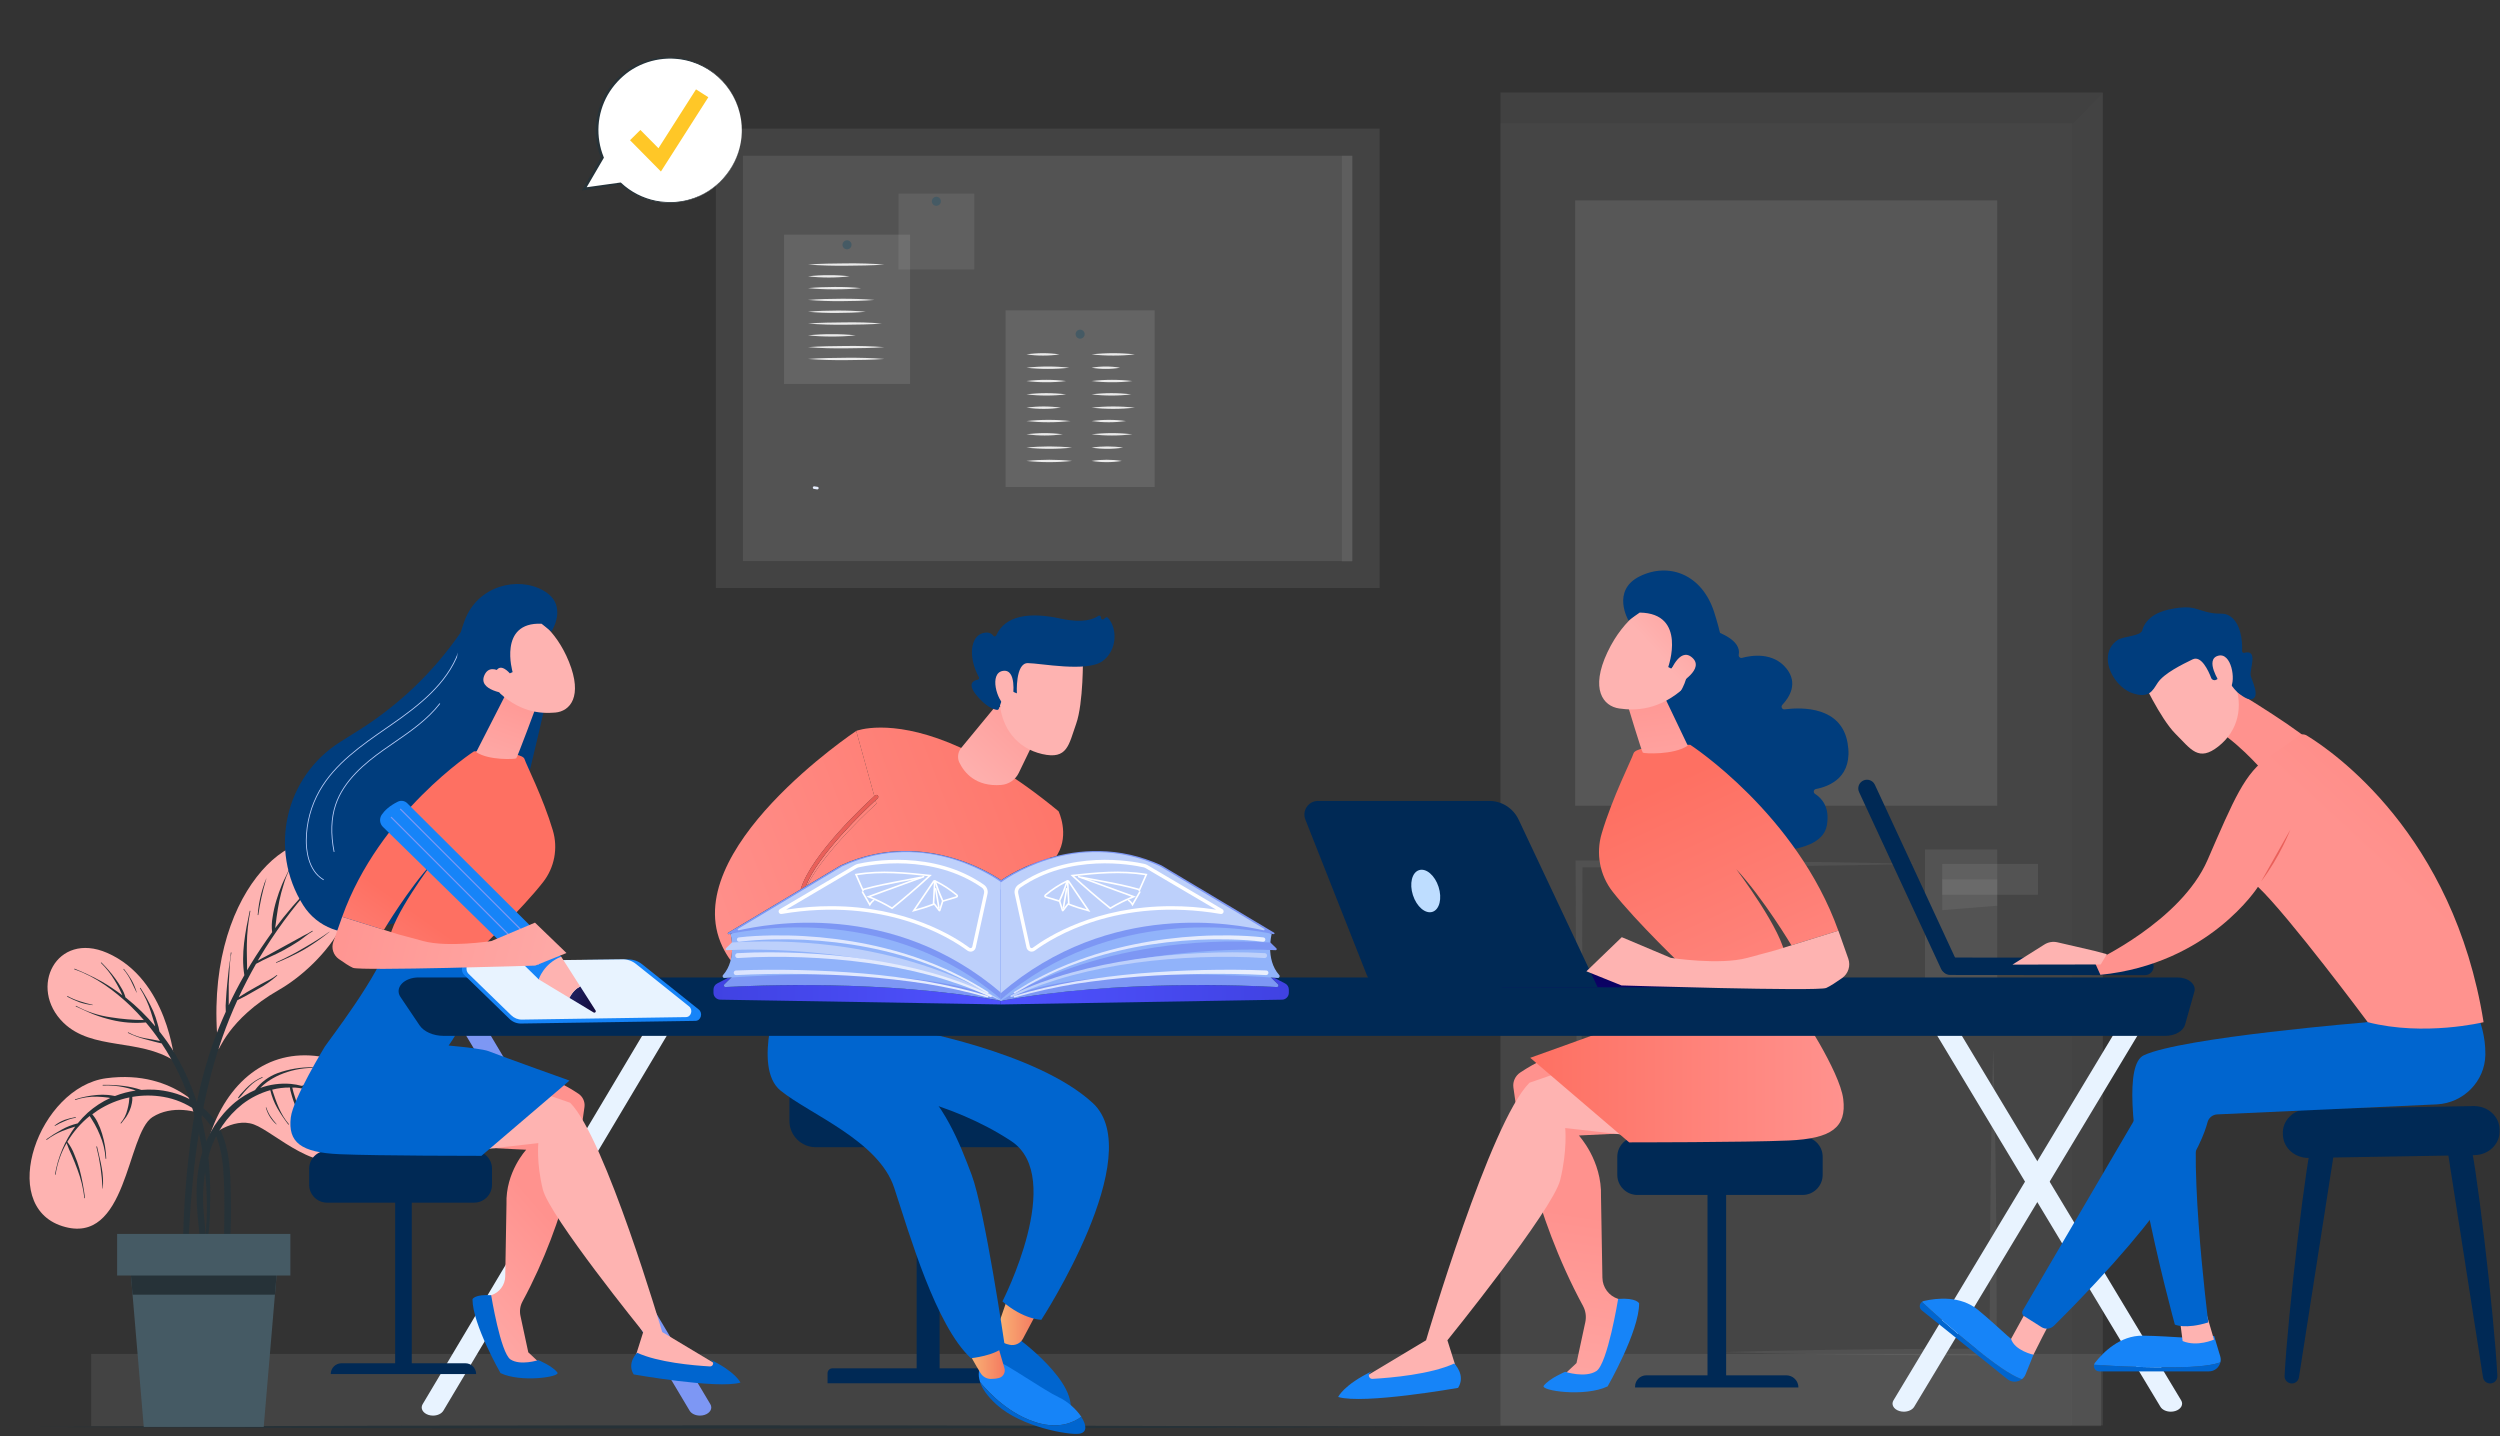 <svg xmlns="http://www.w3.org/2000/svg" width="658" height="378" fill="none" viewBox="0 0 658 378"><rect x="0" y="0" width="658" height="378" fill="#333333" stroke="none"/><path fill="#DBDBDB" d="M553 356.359H24V375.359H553V356.359Z" opacity=".1"/><path fill="#EBEBEB" d="M394.915 375.17H545.343V32.476H394.915V375.17Z" opacity=".1"/><path fill="#DBDBDB" d="M545.343 375.17H553.46V24.359L545.343 32.477V375.17Z" opacity=".1"/><path fill="#fff" d="M414.588 212.068H525.672V52.746H414.588V212.068Z" opacity=".1"/><path fill="#C7C7C7" d="M524.637 276.641C525.194 295.669 525.423 317.016 525.486 336.054C525.486 342.957 525.578 349.86 525.532 356.762H524.619L506.75 356.68C489.575 356.616 470.31 356.351 453.135 355.868C470.31 355.375 489.575 355.119 506.75 355.046L524.619 354.973L523.706 355.886C523.706 349.284 523.706 342.683 523.761 336.081C523.825 317.044 524.053 295.696 524.601 276.668L524.637 276.641Z" opacity=".1"/><path fill="#C7C7C7" d="M415.621 318.623C414.891 289.158 414.799 256.909 414.708 227.38V226.467H415.621C444.392 226.558 475.756 226.659 504.463 227.38C483.124 227.891 459.184 228.147 437.809 228.211L415.594 228.293L416.507 227.38L416.434 250.207C416.37 272.12 416.123 296.718 415.594 318.641L415.621 318.623Z" opacity=".1"/><path fill="#C7C7C7" d="M394.92 32.477H545.34L553.457 24.359H394.92V32.477Z" opacity=".1"/><path fill="#DBDBDB" d="M525.666 223.592H506.656V259.375H525.666V223.592Z" opacity=".1"/><path fill="#C7C7C7" d="M511.188 231.435V239.552L525.678 238.383V231.435H511.188Z" opacity=".1"/><path fill="#DBDBDB" d="M536.389 227.381H511.188V235.498H536.389V227.381Z" opacity=".1"/><path fill="#DBDBDB" d="M363.117 33.855H188.41V154.755H363.117V33.855Z" opacity=".1"/><path fill="#EBEBEB" d="M355.962 40.996H195.536V147.679H355.962V40.996Z" opacity=".1"/><path fill="#fff" d="M239.521 61.759H206.358V101.057H239.521V61.759Z" opacity=".1"/><path fill="#455A64" d="M224.132 64.433C224.132 64.67 224.062 64.901 223.93 65.098C223.799 65.294 223.612 65.448 223.394 65.538C223.175 65.629 222.935 65.653 222.703 65.606C222.47 65.56 222.257 65.446 222.09 65.279C221.923 65.112 221.809 64.899 221.763 64.666C221.717 64.434 221.74 64.194 221.831 63.975C221.921 63.757 222.075 63.57 222.271 63.439C222.468 63.307 222.699 63.237 222.936 63.237C223.253 63.237 223.557 63.363 223.782 63.587C224.006 63.812 224.132 64.116 224.132 64.433Z"/><path fill="#EBEBEB" d="M212.667 69.63C216.027 69.374 219.378 69.356 222.711 69.319C226.043 69.283 229.422 69.374 232.755 69.63C229.404 69.894 226.043 69.903 222.711 69.94C219.378 69.977 216.027 69.885 212.667 69.63Z"/><path fill="#EBEBEB" d="M212.667 72.734C214.485 72.517 216.315 72.413 218.145 72.424C219.976 72.408 221.806 72.512 223.624 72.734C219.983 73.149 216.307 73.149 212.667 72.734Z"/><path fill="#EBEBEB" d="M212.667 75.839C215.004 75.601 217.333 75.546 219.661 75.528C221.989 75.51 224.318 75.601 226.646 75.839C224.325 76.061 221.993 76.164 219.661 76.149C217.326 76.164 214.992 76.06 212.667 75.839Z"/><path fill="#EBEBEB" d="M212.667 78.942C215.589 78.705 218.502 78.65 221.414 78.632C224.327 78.614 227.24 78.705 230.161 78.942C227.24 79.189 224.327 79.244 221.414 79.262C218.502 79.28 215.589 79.189 212.667 78.942Z"/><path fill="#EBEBEB" d="M212.667 82.057C215.205 81.81 217.735 81.755 220.264 81.737C222.793 81.719 225.331 81.81 227.86 82.057C225.331 82.294 222.802 82.358 220.264 82.367C217.725 82.376 215.205 82.294 212.667 82.057Z"/><path fill="#EBEBEB" d="M212.667 85.161C215.908 84.896 219.15 84.887 222.391 84.85C225.633 84.814 228.874 84.85 232.115 85.161C228.874 85.416 225.633 85.435 222.391 85.471C219.15 85.508 215.908 85.416 212.667 85.161Z"/><path fill="#EBEBEB" d="M212.667 88.266C214.753 88.044 216.851 87.941 218.949 87.955C221.047 87.94 223.144 88.044 225.231 88.266C223.144 88.487 221.047 88.591 218.949 88.576C216.851 88.586 214.754 88.483 212.667 88.266Z"/><path fill="#EBEBEB" d="M212.667 91.37C216.027 91.115 219.378 91.096 222.711 91.06C226.043 91.023 229.422 91.115 232.755 91.37C229.404 91.626 226.043 91.644 222.711 91.681C219.378 91.717 216.027 91.653 212.667 91.37Z"/><path fill="#EBEBEB" d="M212.667 94.474C216.027 94.219 219.378 94.2 222.711 94.164C226.043 94.127 229.422 94.219 232.755 94.474C229.404 94.739 226.043 94.748 222.711 94.785C219.378 94.821 216.027 94.73 212.667 94.474Z"/><path fill="#fff" d="M303.906 81.673H264.662V128.176H303.906V81.673Z" opacity=".1"/><path fill="#455A64" d="M285.487 87.945C285.489 88.182 285.42 88.414 285.29 88.612C285.16 88.81 284.974 88.965 284.755 89.057C284.537 89.148 284.296 89.174 284.063 89.128C283.831 89.083 283.617 88.97 283.449 88.803C283.28 88.636 283.166 88.423 283.119 88.191C283.072 87.959 283.095 87.718 283.185 87.499C283.275 87.279 283.429 87.092 283.626 86.96C283.822 86.829 284.054 86.758 284.291 86.758C284.607 86.758 284.91 86.883 285.134 87.105C285.358 87.328 285.485 87.629 285.487 87.945Z"/><path fill="#EBEBEB" d="M270.164 93.278C273.048 92.851 275.98 92.851 278.865 93.278C277.427 93.494 275.974 93.598 274.519 93.588C273.061 93.594 271.606 93.49 270.164 93.278Z"/><path fill="#EBEBEB" d="M270.164 96.784C273.907 96.358 277.687 96.358 281.431 96.784C279.561 97.001 277.68 97.105 275.797 97.095C273.915 97.1 272.034 96.997 270.164 96.784Z"/><path fill="#EBEBEB" d="M270.164 100.291C273.629 99.865 277.134 99.865 280.6 100.291C278.871 100.508 277.129 100.612 275.386 100.601C273.641 100.607 271.896 100.504 270.164 100.291Z"/><path fill="#EBEBEB" d="M270.164 103.796C273.629 103.37 277.134 103.37 280.6 103.796C278.871 104.013 277.129 104.117 275.386 104.107C273.641 104.113 271.896 104.009 270.164 103.796Z"/><path fill="#EBEBEB" d="M270.164 107.303C273.171 106.877 276.223 106.877 279.23 107.303C276.222 107.717 273.172 107.717 270.164 107.303Z"/><path fill="#EBEBEB" d="M270.164 110.827C274.02 110.401 277.912 110.401 281.769 110.827C277.911 111.241 274.021 111.241 270.164 110.827Z"/><path fill="#EBEBEB" d="M270.164 114.315C273.342 113.889 276.563 113.889 279.742 114.315C276.562 114.729 273.343 114.729 270.164 114.315Z"/><path fill="#EBEBEB" d="M270.164 117.812C274.155 117.398 278.179 117.398 282.17 117.812C278.179 118.239 274.155 118.239 270.164 117.812Z"/><path fill="#EBEBEB" d="M270.164 121.318C274.155 120.904 278.179 120.904 282.17 121.318C278.179 121.744 274.155 121.744 270.164 121.318Z"/><path fill="#EBEBEB" d="M287.304 93.278C291.093 92.851 294.919 92.851 298.708 93.278C296.817 93.495 294.914 93.598 293.011 93.588C291.104 93.594 289.199 93.49 287.304 93.278Z"/><path fill="#EBEBEB" d="M287.304 96.784C289.785 96.358 292.32 96.358 294.8 96.784C293.564 97 292.311 97.104 291.057 97.095C289.799 97.1 288.543 96.996 287.304 96.784Z"/><path fill="#EBEBEB" d="M287.304 100.291C290.867 99.865 294.469 99.865 298.033 100.291C296.254 100.508 294.464 100.611 292.673 100.601C290.879 100.607 289.086 100.503 287.304 100.291Z"/><path fill="#EBEBEB" d="M287.304 103.796C290.77 103.37 294.275 103.37 297.74 103.796C296.011 104.013 294.27 104.117 292.527 104.107C290.781 104.112 289.037 104.009 287.304 103.796Z"/><path fill="#EBEBEB" d="M287.304 107.303C291.093 106.877 294.919 106.877 298.708 107.303C294.918 107.717 291.094 107.717 287.304 107.303Z"/><path fill="#EBEBEB" d="M287.304 110.827C290.311 110.401 293.364 110.401 296.371 110.827C293.363 111.241 290.312 111.241 287.304 110.827Z"/><path fill="#EBEBEB" d="M287.304 114.315C290.867 113.889 294.469 113.889 298.033 114.315C294.468 114.729 290.868 114.729 287.304 114.315Z"/><path fill="#EBEBEB" d="M287.304 117.812C290.055 117.398 292.853 117.398 295.604 117.812C292.854 118.238 290.054 118.238 287.304 117.812Z"/><path fill="#EBEBEB" d="M287.304 121.318C289.942 120.904 292.628 120.904 295.266 121.318C292.629 121.744 289.941 121.744 287.304 121.318Z"/><path fill="#DBDBDB" d="M256.426 50.957H236.475V70.908H256.426V50.957Z" opacity=".1"/><path fill="#455A64" d="M247.644 52.985C247.644 53.221 247.574 53.452 247.442 53.649C247.311 53.846 247.124 53.999 246.905 54.09C246.687 54.18 246.446 54.204 246.214 54.158C245.982 54.112 245.769 53.998 245.602 53.83C245.435 53.663 245.321 53.45 245.274 53.218C245.228 52.986 245.252 52.745 245.343 52.527C245.433 52.308 245.586 52.121 245.783 51.99C245.98 51.859 246.211 51.788 246.448 51.788C246.605 51.788 246.76 51.819 246.905 51.88C247.05 51.94 247.182 52.028 247.293 52.139C247.404 52.25 247.493 52.382 247.553 52.527C247.613 52.672 247.644 52.828 247.644 52.985Z"/><path fill="#C7C7C7" d="M355.885 40.996H353.191V147.798H355.885V40.996Z" opacity=".1"/><path fill="#263238" d="M7.78 375.572C125.812 375.015 258.207 375.006 376.24 375.572C258.207 376.138 125.812 376.129 7.78 375.572Z"/><path fill="#FEB3B1" d="M54.976 294.099C54.976 294.099 46.639 281.316 27.967 283.79C10.226 286.155 -0.813 317.236 16.38 322.715C33.574 328.193 33.263 298.427 40.12 294.026C45.169 290.803 51.844 292.236 54.976 294.099Z"/><path fill="#263238" d="M12.214 299.842C13.504 298.913 14.852 298.068 16.25 297.313C17.572 296.575 18.988 296.022 20.459 295.669C21.261 294.662 22.144 293.721 23.098 292.857C24.872 291.272 26.876 289.967 29.042 288.985C28.86 288.985 28.677 288.912 28.503 288.894C27.538 288.762 26.565 288.68 25.591 288.648C23.631 288.588 21.676 288.881 19.82 289.515C19.8 289.517 19.78 289.513 19.763 289.502C19.746 289.492 19.733 289.476 19.725 289.457C19.718 289.439 19.717 289.418 19.723 289.399C19.728 289.379 19.74 289.363 19.756 289.351C21.638 288.742 23.584 288.353 25.554 288.191C26.511 288.104 27.474 288.104 28.43 288.191C28.942 288.237 29.453 288.328 29.955 288.419L30.247 288.474C32.013 287.786 33.851 287.302 35.726 287.031L35.224 286.849C34.352 286.564 33.465 286.33 32.567 286.146C30.766 285.771 28.925 285.626 27.088 285.717C26.979 285.717 26.96 285.543 27.088 285.543C28.944 285.494 30.8 285.592 32.64 285.835C34.192 286.03 35.721 286.375 37.205 286.867C38.326 286.773 39.451 286.751 40.574 286.803C46.966 287.141 53.686 290.182 57.11 295.788C60.534 301.394 60.644 308.461 60.762 314.853C61 323.766 60.389 332.681 58.936 341.478C58.845 341.998 58.123 341.834 58.151 341.332C58.626 333.799 59.064 326.266 59.064 318.715C59.064 315.218 59.064 311.703 58.772 308.215C58.63 305.22 58.055 302.261 57.064 299.431C55.964 296.535 54.037 294.027 51.522 292.218C48.989 290.433 46.092 289.232 43.04 288.702C40.321 288.225 37.54 288.225 34.822 288.702C34.863 289.247 34.826 289.794 34.712 290.328C34.594 291 34.395 291.657 34.119 292.282C33.867 292.877 33.562 293.449 33.206 293.989C32.813 294.583 32.293 295.103 31.9 295.669C31.827 295.751 31.681 295.669 31.763 295.55C32.615 294.549 33.219 293.36 33.525 292.081C33.693 291.48 33.824 290.871 33.918 290.255C33.982 289.78 33.991 289.342 34.055 288.839C31.072 289.454 28.232 290.625 25.682 292.291C25.198 292.61 24.769 292.939 24.285 293.286C24.831 293.907 25.292 294.598 25.655 295.34C26.15 296.325 26.556 297.352 26.869 298.408C27.521 300.52 27.889 302.71 27.965 304.919C27.965 304.943 27.955 304.966 27.938 304.983C27.921 305 27.898 305.01 27.873 305.01C27.849 305.01 27.826 305 27.809 304.983C27.792 304.966 27.782 304.943 27.782 304.919C27.648 302.774 27.138 300.669 26.276 298.7C25.883 297.729 25.429 296.783 24.915 295.87C24.641 295.404 24.367 294.957 24.075 294.482C23.92 294.236 23.747 293.989 23.6 293.733C21.252 295.634 19.261 297.937 17.72 300.536C18.487 301.533 19.102 302.637 19.546 303.814C20.086 305.056 20.541 306.335 20.907 307.639C21.561 310.156 22.052 312.712 22.377 315.291C22.377 315.401 22.222 315.419 22.203 315.291C21.906 312.71 21.286 310.176 20.359 307.749C19.921 306.553 19.446 305.375 18.944 304.206C18.414 303.112 17.941 301.99 17.528 300.846C16.061 303.397 15.083 306.2 14.643 309.109C14.643 309.219 14.451 309.192 14.47 309.109C15.248 304.553 17.073 300.24 19.802 296.509C18.642 296.874 17.483 297.23 16.351 297.705C14.909 298.305 13.547 299.081 12.297 300.015C12.223 300.061 12.141 299.915 12.214 299.842Z"/><path fill="#263238" d="M25.547 301.788C25.921 303.614 26.46 305.44 26.771 307.33C27.107 309.135 27.205 310.977 27.063 312.808C27.063 312.854 26.981 312.854 26.981 312.808C26.83 309.11 26.291 305.438 25.374 301.852C25.337 301.705 25.52 301.669 25.547 301.788Z"/><path fill="#263238" d="M14.397 296.217C15.184 295.61 16.054 295.118 16.981 294.756C17.924 294.433 18.892 294.189 19.875 294.026C19.985 294.026 20.012 294.19 19.875 294.209C18.907 294.365 17.964 294.651 17.072 295.058C16.17 295.426 15.294 295.856 14.451 296.345C14.406 296.345 14.342 296.263 14.397 296.217Z"/><path fill="#FEB3B1" d="M45.924 279.234C45.924 279.234 44.171 257.759 28.211 250.801C14.88 244.994 7.274 259.977 16.706 269.19C24.321 276.559 36.547 273.217 45.924 279.234Z"/><path fill="#263238" d="M19.647 254.966C22.075 255.949 24.443 257.07 26.742 258.326C28.64 259.431 30.47 260.651 32.22 261.978C31.955 261.44 31.718 260.864 31.453 260.335C31.033 259.513 30.595 258.701 30.102 257.915C29.12 256.289 27.939 254.792 26.586 253.459C26.504 253.386 26.586 253.259 26.705 253.341C28.056 254.674 29.296 256.115 30.412 257.65C30.976 258.423 31.494 259.228 31.964 260.061C32.438 260.83 32.798 261.663 33.033 262.535L33.215 262.663C36.003 264.885 38.557 267.384 40.839 270.123C40.839 269.904 40.748 269.694 40.693 269.502C40.392 268.452 40.072 267.42 39.725 266.379C39.042 264.177 38.072 262.074 36.84 260.125C36.776 260.024 36.941 259.942 36.995 260.034C38.25 261.99 39.366 264.031 40.337 266.142C40.777 267.175 41.147 268.236 41.442 269.32C41.67 270.024 41.844 270.744 41.962 271.474C42.656 272.387 43.341 273.246 43.98 274.159C50.837 283.92 54.271 295.716 55.102 307.522C55.342 311.041 55.4 314.571 55.275 318.096C55.255 321.654 54.949 325.205 54.362 328.715C54.362 328.934 53.969 328.87 53.978 328.651C54.051 325.546 54.371 322.46 54.435 319.356C54.493 316.254 54.393 313.152 54.134 310.061C53.629 303.867 52.463 297.745 50.655 291.799C48.798 285.71 46.064 279.924 42.538 274.624C41.862 274.497 41.196 274.314 40.538 274.141C39.744 273.931 38.94 273.73 38.146 273.511C36.613 273.114 35.124 272.566 33.699 271.876C33.599 271.83 33.699 271.666 33.791 271.73C35.197 272.495 36.722 273.02 38.301 273.282C39.552 273.538 40.849 273.693 42.099 273.985C40.95 272.296 39.712 270.669 38.392 269.11C35.347 269.385 32.277 269.153 29.307 268.425C27.728 268.048 26.175 267.566 24.66 266.982C23.062 266.361 21.546 265.576 19.976 264.909C19.857 264.864 19.976 264.69 20.04 264.754C22.901 266.311 26.024 267.332 29.253 267.767C32.1 268.224 34.979 268.462 37.863 268.479C36.721 267.183 35.553 265.914 34.302 264.718C30.111 260.728 25.171 257.057 19.61 255.149C19.586 255.144 19.565 255.13 19.551 255.109C19.538 255.088 19.533 255.063 19.538 255.039C19.542 255.015 19.557 254.994 19.577 254.98C19.598 254.966 19.623 254.961 19.647 254.966Z"/><path fill="#263238" d="M32.634 255.038C33.352 255.945 34.008 256.9 34.597 257.896C35.188 258.951 35.66 260.069 36.003 261.229C36.003 261.229 36.003 261.283 35.939 261.229C35.4 260.178 34.953 259.083 34.414 258.042C33.89 257.005 33.25 256.031 32.506 255.138C32.433 255.065 32.57 254.947 32.634 255.038Z"/><path fill="#263238" d="M17.794 262.177C18.831 262.752 19.927 263.211 21.063 263.547C22.156 263.914 23.268 264.219 24.396 264.46C24.451 264.46 24.396 264.561 24.396 264.551C23.225 264.426 22.071 264.175 20.953 263.803C19.848 263.384 18.768 262.9 17.721 262.351C17.612 262.278 17.694 262.123 17.794 262.177Z"/><path fill="#FEB3B1" d="M57.48 276.075C57.58 276.988 59.891 268.278 73.386 260.553C85.648 253.522 100.276 235.225 88.26 223.674C78.554 214.324 52.997 234.658 57.48 276.075Z"/><path fill="#263238" d="M48.186 326.084C48.385 317.005 49.102 307.945 50.332 298.947C51.401 290.682 53.31 282.547 56.03 274.669C57.034 271.838 58.184 269.044 59.426 266.296C59.358 265.225 59.376 264.15 59.481 263.082C59.545 261.703 59.673 260.343 59.801 258.964C59.928 257.585 60.065 256.225 60.23 254.855C60.394 253.486 60.686 252.116 60.741 250.765C60.741 250.637 60.942 250.664 60.915 250.765C60.64 252.199 60.475 253.652 60.422 255.111C60.324 256.438 60.251 257.762 60.202 259.083C60.202 260.416 60.202 261.74 60.202 263.073C60.202 263.548 60.202 264.059 60.202 264.57C61.472 261.886 62.832 259.247 64.311 256.672C63.398 251.075 64.576 245.231 65.727 239.762C65.727 239.653 65.918 239.698 65.891 239.808C65.322 242.665 65.017 245.569 64.978 248.482C64.923 250.783 65.033 253.047 65.042 255.376C65.361 254.828 65.681 254.271 66.019 253.732C67.763 250.874 69.671 248.071 71.625 245.35C71.462 244.025 71.505 242.682 71.753 241.369C71.973 239.893 72.3 238.434 72.73 237.005C73.156 235.58 73.655 234.177 74.227 232.795C74.811 231.38 75.588 230.056 76.154 228.614C76.154 228.495 76.382 228.568 76.309 228.678C75.596 230.025 75.029 231.445 74.62 232.914C74.179 234.294 73.81 235.696 73.515 237.114C73.232 238.539 73.004 239.954 72.803 241.397C72.666 242.31 72.584 243.323 72.419 244.291C75.308 240.407 78.466 236.731 81.87 233.289C81.952 233.206 82.061 233.334 81.988 233.416C76.852 239.197 72.266 245.446 68.292 252.08C68.137 252.335 68 252.582 67.854 252.837C68.594 252.372 69.452 251.997 70.155 251.605C71.461 250.883 72.766 250.162 74.09 249.45L77.907 247.359C78.564 246.994 79.213 246.619 79.879 246.272C80.674 245.914 81.438 245.49 82.162 245.003C82.262 244.93 82.372 245.085 82.262 245.149C80.966 245.862 79.815 246.921 78.61 247.724C77.405 248.528 76.062 249.304 74.757 250.034C72.355 251.376 69.753 252.335 67.388 253.687C65.751 256.554 64.229 259.488 62.823 262.489C64.256 261.575 65.717 260.662 67.206 259.868C68.119 259.329 69.123 258.8 70.091 258.288C71.063 257.845 71.982 257.294 72.83 256.645C72.912 256.572 73.031 256.7 72.949 256.773C71.378 258.188 69.636 259.399 67.763 260.379C66.028 261.393 64.275 262.379 62.476 263.255C61.033 266.421 59.731 269.641 58.568 272.916C52.889 289.004 50.798 306.078 49.803 323.034C49.501 328.093 49.355 333.142 49.291 338.209C49.227 343.277 49.492 348.317 49.483 353.366C49.483 353.522 49.236 353.558 49.218 353.366C48.606 348.883 48.506 344.318 48.305 339.807C48.104 335.297 48.086 330.677 48.186 326.084Z"/><path fill="#263238" d="M72.704 253.258C75.168 252.172 77.562 250.934 79.872 249.551C82.217 248.232 84.49 246.79 86.683 245.232C86.683 245.232 86.766 245.232 86.683 245.296C84.614 246.97 82.43 248.495 80.146 249.861C77.756 251.202 75.282 252.389 72.741 253.413C72.686 253.459 72.595 253.304 72.704 253.258Z"/><path fill="#263238" d="M68.793 235.078C68.994 234.293 69.24 233.526 69.505 232.759C69.499 232.753 69.494 232.746 69.491 232.738C69.487 232.73 69.486 232.722 69.486 232.713C69.486 232.705 69.487 232.697 69.491 232.689C69.494 232.681 69.499 232.674 69.505 232.668C69.669 232.23 69.852 231.8 70.025 231.371L70.089 231.216C70.089 231.134 70.162 231.052 70.19 230.97C70.217 230.887 70.245 230.97 70.19 230.97C70.135 230.97 70.108 231.271 70.062 231.417C70.042 231.5 70.017 231.583 69.989 231.663C69.097 234.653 68.428 237.705 67.989 240.794C67.989 240.885 67.825 240.895 67.825 240.794C67.971 238.863 68.295 236.95 68.793 235.078Z"/><path fill="#FEB3B1" d="M55.055 299.323C59.757 284.713 70.385 276.039 84.054 278.048C97.723 280.057 102.315 298.044 93.23 304.061C84.145 310.078 72.385 297.989 66.824 295.953C61.264 293.917 55.055 299.323 55.055 299.323Z"/><path fill="#263238" d="M53.793 336.621C53.592 334.968 53.428 333.315 53.245 331.653C52.898 328.348 52.533 325.043 52.186 321.738C51.556 315.693 51.364 309.694 53.099 303.796C54.58 298.443 57.653 293.666 61.91 290.1C63.492 288.806 65.243 287.734 67.115 286.913C68.628 284.877 70.699 283.323 73.077 282.439C76.028 281.389 79.14 280.867 82.272 280.896C82.381 280.896 82.4 281.06 82.272 281.069C79.299 281.097 76.363 281.717 73.634 282.896C72.465 283.404 71.351 284.031 70.31 284.767C69.663 285.247 69.052 285.775 68.484 286.347C71.052 285.419 73.789 285.055 76.51 285.279C77.491 285.37 78.462 285.544 79.414 285.799C80.109 285.538 80.837 285.372 81.578 285.306C82.539 285.196 83.51 285.196 84.472 285.306C86.447 285.566 88.377 286.098 90.206 286.886C90.307 286.931 90.206 287.087 90.133 287.05C88.35 286.381 86.481 285.966 84.582 285.817C83.67 285.745 82.754 285.745 81.843 285.817C81.336 285.861 80.833 285.938 80.336 286.046C84.318 287.236 87.75 289.798 90.024 293.277C90.078 293.378 89.941 293.478 89.877 293.387C88.537 291.37 86.759 289.682 84.675 288.449C82.591 287.216 80.256 286.469 77.843 286.265C77.542 286.265 77.241 286.265 76.93 286.265C77.064 286.693 77.174 287.129 77.259 287.57C77.442 288.219 77.651 288.867 77.871 289.506C78.339 290.82 78.888 292.104 79.514 293.35C80.14 294.616 80.854 295.836 81.651 297.002C82.422 298.253 83.342 299.406 84.39 300.436C84.402 300.443 84.413 300.453 84.421 300.465C84.429 300.477 84.433 300.49 84.435 300.504C84.437 300.519 84.435 300.533 84.43 300.546C84.425 300.56 84.417 300.572 84.407 300.582C84.396 300.591 84.383 300.599 84.37 300.603C84.356 300.606 84.341 300.607 84.327 300.604C84.313 300.602 84.3 300.596 84.289 300.587C84.278 300.578 84.268 300.567 84.262 300.554C83.294 299.431 82.217 298.427 81.322 297.249C80.458 296.122 79.68 294.932 78.994 293.688C78.306 292.425 77.719 291.109 77.241 289.753C76.994 289.041 76.775 288.31 76.583 287.58C76.433 287.146 76.341 286.695 76.309 286.237C74.733 286.22 73.161 286.41 71.634 286.804C72.684 289.981 73.789 293.286 76.026 295.861C76.099 295.943 75.953 296.062 75.88 295.971C74.811 294.59 73.838 293.138 72.968 291.625C72.138 290.155 71.523 288.575 71.141 286.931C68.497 287.675 66.018 288.914 63.837 290.584C59.729 293.827 56.712 298.249 55.19 303.257C53.596 308.639 53.084 314.284 53.683 319.866C54.24 326.915 55.154 333.954 55.446 341.022C55.446 341.478 54.761 341.734 54.606 341.232C54.191 339.723 53.919 338.18 53.793 336.621Z"/><path fill="#263238" d="M62.668 288.903C63.031 288.31 63.473 287.769 63.983 287.296C64.457 286.761 64.96 286.252 65.489 285.771C66.526 284.813 67.717 284.038 69.014 283.479C69.114 283.479 69.187 283.598 69.078 283.644C67.766 284.177 66.584 284.983 65.608 286.009C65.115 286.493 64.64 287.004 64.192 287.533C63.794 288.08 63.345 288.588 62.85 289.049C62.759 289.113 62.613 289.013 62.668 288.903Z"/><path fill="#263238" d="M84.591 290.831C85.885 291.95 87.105 293.152 88.243 294.428C89.352 295.718 90.328 297.116 91.156 298.601C91.156 298.647 91.11 298.683 91.083 298.647C89.135 295.888 86.934 293.318 84.509 290.968C84.399 290.895 84.509 290.758 84.591 290.831Z"/><path fill="#263238" d="M70.107 291.516C70.369 292.338 70.741 293.121 71.212 293.844C71.683 294.556 72.208 295.23 72.782 295.862C72.782 295.862 72.782 295.962 72.718 295.926C71.4 294.765 70.448 293.245 69.979 291.552C69.906 291.479 70.07 291.415 70.107 291.516Z"/><path fill="#455A64" d="M33.921 329.343L34.889 340.757L37.838 375.572H69.412L72.361 340.757L73.329 329.343H33.921Z"/><path fill="#263238" d="M33.921 329.343L34.889 340.757H72.361L73.329 329.343H33.921Z"/><path fill="#455A64" d="M30.823 335.717H76.422V324.769H30.823V335.717Z"/><path fill="#fff" d="M195.149 36.257C194.783 39.77 193.447 43.112 191.291 45.91C189.135 48.708 186.244 50.852 182.941 52.102C179.637 53.352 176.052 53.66 172.583 52.99C169.115 52.32 165.902 50.7 163.301 48.31L153.769 49.716L158.535 41.498C157.44 38.814 156.972 35.916 157.166 33.024C157.359 30.132 158.21 27.322 159.653 24.808C161.096 22.294 163.093 20.142 165.492 18.516C167.892 16.89 170.631 15.832 173.5 15.424C176.37 15.015 179.295 15.266 182.053 16.158C184.811 17.049 187.33 18.558 189.417 20.57C191.504 22.581 193.105 25.042 194.099 27.765C195.092 30.488 195.451 33.402 195.149 36.285V36.257Z"/><path fill="#263238" d="M195.151 36.257C194.781 39.769 193.451 43.112 191.307 45.918C190.251 47.317 188.989 48.549 187.564 49.57C184.73 51.705 181.362 53.017 177.83 53.359C176.949 53.423 176.064 53.423 175.182 53.359C174.297 53.341 173.414 53.249 172.544 53.085C169.03 52.441 165.767 50.828 163.121 48.429L163.34 48.502L153.816 50.054L153.123 50.163L153.479 49.552L158.217 41.334V41.663C157.1 38.93 156.624 35.977 156.826 33.031C157.029 30.085 157.905 27.225 159.386 24.671C160.869 22.117 162.911 19.932 165.358 18.279C167.8 16.664 170.575 15.622 173.477 15.232C176.378 14.841 179.33 15.112 182.113 16.024C184.852 16.967 187.347 18.508 189.417 20.534C191.499 22.551 193.097 25.014 194.09 27.737C195.083 30.461 195.446 33.374 195.151 36.257ZM195.151 36.257C195.595 31.923 194.53 27.568 192.137 23.927C189.743 20.286 186.167 17.582 182.012 16.27C179.276 15.425 176.384 15.208 173.552 15.637C170.721 16.065 168.023 17.128 165.659 18.745C163.334 20.383 161.39 22.504 159.961 24.963C158.554 27.435 157.726 30.195 157.542 33.034C157.363 35.866 157.821 38.703 158.884 41.334L158.948 41.508L158.857 41.663L154.063 49.88L153.716 49.378L163.267 48.045H163.395L163.486 48.127C166.032 50.515 169.194 52.144 172.617 52.83C173.468 53.005 174.332 53.111 175.201 53.149C176.07 53.213 176.943 53.213 177.812 53.149C179.552 53.018 181.264 52.64 182.898 52.026C184.533 51.431 186.072 50.597 187.463 49.552C188.167 49.034 188.838 48.473 189.472 47.872C190.093 47.254 190.673 46.595 191.207 45.899C193.39 43.113 194.755 39.775 195.151 36.257Z"/><path fill="#FFC727" d="M173.956 45.142L165.821 36.906L168.551 34.203L173.308 39.015L183.187 23.521L186.429 25.593L173.956 45.142Z"/><path fill="#E8F3FF" d="M501.086 371.556C500.693 371.556 500.291 371.502 499.907 371.381C498.403 370.918 497.707 369.666 498.354 368.586L560.729 264.88C561.381 263.8 563.126 263.303 564.639 263.766C566.148 264.229 566.844 265.481 566.193 266.561L503.817 370.267C503.331 371.072 502.237 371.556 501.086 371.556Z"/><path fill="#002955" d="M650.041 300.671C651.346 302.59 656.5 346.071 657.308 362.131C657.363 363.219 656.495 364.124 655.406 364.124C654.467 364.124 653.669 363.44 653.524 362.514L644.088 302.056L650.041 300.671Z"/><path fill="#002955" d="M608.566 300.673C607.267 302.592 602.112 346.073 601.303 362.132C601.246 363.221 602.117 364.126 603.206 364.126C604.143 364.126 604.942 363.442 605.084 362.516L614.521 302.058L608.566 300.673Z"/><path fill="#002955" d="M657.886 297.281L657.891 297.757C657.926 301.169 654.983 303.968 651.307 304.03L607.694 304.768C604.068 304.831 601.045 302.212 600.869 298.854L600.849 298.42C600.663 294.916 603.641 291.967 607.418 291.896L651.046 291.116C654.777 291.049 657.856 293.823 657.886 297.281Z"/><path fill="#E8F3FF" d="M113.966 372.587C113.573 372.587 113.175 372.529 112.792 372.412C111.283 371.941 110.585 370.681 111.235 369.588L173.613 264.889C174.261 263.801 176.01 263.296 177.52 263.767C179.029 264.234 179.726 265.498 179.077 266.587L116.699 371.286C116.215 372.099 115.118 372.587 113.966 372.587Z"/><path fill="#7D97F4" d="M184.236 372.587C183.083 372.587 181.986 372.099 181.502 371.286L119.124 266.587C118.475 265.498 119.172 264.234 120.681 263.767C122.189 263.296 123.939 263.801 124.589 264.889L186.966 369.588C187.615 370.681 186.919 371.941 185.409 372.412C185.026 372.529 184.628 372.587 184.236 372.587Z"/><path fill="#002955" d="M454.32 364.153H449.415V311.066H454.32V364.153Z"/><path fill="#002955" d="M473.348 365.18H430.35V364.951C430.35 363.312 431.681 361.985 433.316 361.985H470.153C471.917 361.985 473.348 363.416 473.348 365.18Z"/><path fill="#002955" d="M479.727 309.23C479.727 312.133 477.354 314.511 474.45 314.511H430.952C428.045 314.511 425.672 312.133 425.672 309.23V304.458C425.672 301.555 428.045 299.177 430.952 299.177H474.45C477.354 299.177 479.727 301.555 479.727 304.458V309.23Z"/><path fill="url(#paint0_linear_468_13258)" d="M415.621 275.673C415.621 275.673 408.326 276.804 400.125 282.289C398.836 283.148 398.127 284.654 398.323 286.193C399.303 293.973 403.341 319.15 416.656 343.74C417.357 345.037 417.561 346.547 417.252 347.991L414.937 358.757L410.649 362.778H421.699L429.053 342.868L425.908 341.871C423.467 341.1 421.795 338.86 421.753 336.298L421.382 314.942C421.699 305.427 415.546 298.861 415.546 298.861L433.195 298.006L415.621 275.673Z"/><path fill="#1684F8" d="M406.319 364.717C405.313 366.035 417.152 367.774 423.129 364.892C423.129 364.892 431.421 350.468 431.421 343.043C431.421 343.043 430.762 341.529 425.894 341.871C425.894 341.871 423.112 358.952 420.172 360.862C417.235 362.777 411.95 361.059 411.95 361.059C411.95 361.059 407.804 362.777 406.319 364.717Z"/><path fill="url(#paint1_linear_468_13258)" d="M430.963 299.174C430.867 299.011 411.963 296.9 411.963 296.9C411.963 296.9 412.58 302.648 410.649 310.561C408.714 318.474 380.958 352.758 380.958 352.758L383.865 361.985C374.868 365.121 366.016 365.622 357.307 363.582L375.343 352.758C375.343 352.758 392.225 295.232 402.565 284.97L421.515 278.413L430.963 299.174Z"/><path fill="url(#paint2_linear_468_13258)" d="M473.362 265.704C473.362 265.704 484.253 281.905 485.146 289.297C486.038 296.684 482.163 299.687 470.734 300.184C459.305 300.676 428.796 300.672 428.796 300.672L402.755 278.414C402.755 278.414 421.734 271.644 426.664 269.729C431.599 267.815 473.362 265.704 473.362 265.704Z"/><path fill="#1684F8" d="M382.754 358.876C382.754 358.876 385.886 361.913 383.767 365.287C383.767 365.287 358.948 369.688 352.208 367.69C352.208 367.69 353.609 364.499 361.197 360.862L360.638 361.291C359.929 361.838 360.346 362.968 361.234 362.918C366.235 362.634 376.584 361.717 382.754 358.876Z"/><path fill="#002955" d="M241.26 362.81H247.304V297.442H241.26V362.81Z"/><path fill="#002955" d="M217.812 364.075H270.755V361.334C270.755 360.675 270.221 360.141 269.562 360.141H219.096C218.387 360.141 217.812 360.717 217.812 361.426V364.075Z"/><path fill="#002955" d="M207.777 295.036C207.777 298.836 210.885 301.944 214.685 301.944H271.61C275.41 301.944 278.518 298.836 278.518 295.036V288.788C278.518 284.992 275.41 281.88 271.61 281.88H214.685C210.885 281.88 207.777 284.992 207.777 288.788V295.036Z"/><path fill="#002955" d="M104.005 360.744H108.375V313.484H104.005V360.744Z"/><path fill="#002955" d="M87.046 361.653H125.322C125.322 360.085 124.048 358.809 122.477 358.809H89.89C88.319 358.809 87.046 360.085 87.046 361.653Z"/><path fill="#002955" d="M81.369 311.836C81.369 314.423 83.484 316.537 86.069 316.537H124.795C127.38 316.537 129.495 314.423 129.495 311.836V307.59C129.495 305.004 127.38 302.889 124.795 302.889H86.069C83.484 302.889 81.369 305.004 81.369 307.59V311.836Z"/><path fill="url(#paint3_linear_468_13258)" d="M138.435 281.964C138.435 281.964 144.929 282.974 152.231 287.854C153.379 288.622 154.01 289.961 153.837 291.333C152.962 298.257 149.368 320.67 137.514 342.565C136.889 343.716 136.71 345.059 136.985 346.344L139.045 355.929L142.864 359.508H133.027L126.477 341.785L129.278 340.9C131.449 340.212 132.939 338.214 132.979 335.936L133.307 316.924C133.027 308.452 138.501 302.608 138.501 302.608L122.792 301.845L138.435 281.964Z"/><path fill="#0065CF" d="M146.704 361.244C147.6 362.416 137.063 363.964 131.738 361.398C131.738 361.398 124.358 348.559 124.358 341.948C124.358 341.948 124.944 340.596 129.277 340.905C129.277 340.905 131.755 356.109 134.372 357.811C136.989 359.513 141.693 357.982 141.693 357.982C141.693 357.982 145.383 359.513 146.704 361.244Z"/><path fill="url(#paint4_linear_468_13258)" d="M124.778 302.89C124.862 302.744 141.692 300.867 141.692 300.867C141.692 300.867 141.141 305.985 142.863 313.026C144.584 320.072 169.295 350.593 169.295 350.593L166.704 358.806C174.715 361.597 182.595 362.043 190.35 360.228L174.292 350.593C174.292 350.593 159.264 299.382 150.06 290.247L133.189 284.407L124.778 302.89Z"/><path fill="#0065CF" d="M167.693 356.043C167.693 356.043 164.903 358.745 166.788 361.749C166.788 361.749 188.885 365.67 194.885 363.889C194.885 363.889 193.639 361.048 186.883 357.811L187.382 358.195C188.013 358.679 187.643 359.688 186.848 359.642C182.397 359.388 173.184 358.57 167.693 356.043Z"/><path fill="#0065CF" d="M128.605 276.673C127.32 276.177 123.229 275.664 118.086 275.184H118.087C123.536 267.342 126.75 258.203 128.412 248.158L102.458 247.591C100.029 256.542 86.407 274.024 85.459 275.526C85.459 275.526 77.136 289.187 76.543 294.092C75.747 300.67 79.199 303.344 89.373 303.786C99.548 304.228 126.709 304.22 126.709 304.22L149.892 284.407C149.892 284.407 132.997 278.379 128.605 276.673Z"/><path fill="#0065CF" d="M267.65 352.033C267.65 352.033 284.381 364.096 281.473 372.197C281.473 372.197 263.17 364.297 260.955 358.077C258.744 351.854 261.33 349.109 261.33 349.109L267.65 352.033Z"/><path fill="url(#paint5_linear_468_13258)" d="M265.113 341.931L262.377 349.84C261.964 351.033 262.377 352.389 263.445 353.064C263.979 353.402 264.709 353.715 265.71 353.94C267.12 354.261 268.571 353.611 269.251 352.334L272.521 346.173L265.113 341.931Z"/><path fill="#0065CF" d="M238.508 270.743C238.508 270.743 272.874 276.696 287.615 290.315C302.356 303.934 274.083 347.369 274.083 347.369C274.083 347.369 269.453 347.344 263.839 342.531C263.839 342.531 280.603 309.861 266.154 300.334C249.913 289.622 231.196 287.211 231.196 287.211L238.176 271.79L238.508 270.743Z"/><path fill="#1684F8" d="M278.577 367.71C274.898 366.004 264.478 358.713 262.722 358.392C260.966 358.071 257.921 360.135 257.921 360.135C257.921 360.135 257.183 361.466 257.971 363.79C260.42 366.751 265.847 372.391 273.146 374.493C278.515 376.036 282.273 374.597 284.609 372.912C283.324 370.952 281.03 368.845 278.577 367.71Z"/><path fill="#0065CF" d="M273.13 374.499C265.831 372.397 260.404 366.757 257.955 363.796C258.493 365.368 259.728 367.391 262.369 369.761C268.909 375.642 281.41 377.765 284.072 377.356C286.203 377.027 286.003 375.058 284.593 372.918C282.257 374.603 278.499 376.042 273.13 374.499Z"/><path fill="url(#paint6_linear_468_13258)" d="M254.785 354.993C254.827 356.007 256.9 359.481 258.11 361.433C258.685 362.359 259.695 362.927 260.783 362.931C261.476 362.931 262.273 362.873 262.994 362.664C264.079 362.351 264.688 361.196 264.371 360.115L262.006 352.031L254.785 354.993Z"/><path fill="#0065CF" d="M205.434 260.424C205.434 260.424 197.802 280.83 205.434 287.037C213.066 293.243 231.272 300.23 235.339 312.59C239.406 324.949 246.309 348.972 255.545 357.481C255.545 357.481 262.034 356.851 264.462 354.265C264.462 354.265 259.202 318.404 255.733 309.203C252.729 301.231 248.302 289.731 239.818 283.303C237.39 281.464 237.813 278.548 238.939 275.716L240.989 270.56L205.434 260.424Z"/><path fill="url(#paint7_linear_468_13258)" d="M285.032 244.428C272.234 245.2 276.222 224.757 276.451 223.943L257.03 237.663C257.03 237.663 258.06 248.595 274.207 254.331C278.291 255.783 282.028 255.845 285.328 255.136C283.918 251.031 284.206 247.348 285.032 244.428Z"/><path fill="url(#paint8_linear_468_13258)" d="M309.779 238.278C305.011 234.962 299.609 238.278 299.609 238.278C293.231 242.449 288.513 244.222 285.035 244.431C284.209 247.35 283.921 251.034 285.331 255.138C292.472 253.603 297.582 248.435 299.805 245.782C300.602 244.827 302.02 244.66 302.996 245.432C303.989 246.216 304.952 247.288 304.777 248.418C304.435 250.646 307.021 251.355 307.213 250.546C307.409 249.741 306.329 244.948 306.329 244.948C306.329 244.948 311.501 250.149 313.52 252.147C315.539 254.145 318.079 252.147 318.079 252.147C318.079 252.147 314.546 241.594 309.779 238.278Z"/><path fill="url(#paint9_linear_468_13258)" d="M231.385 271.781C224.712 271.781 215.311 270.195 205.647 263.388L244.025 264.039C242.611 266.379 241.55 268.581 240.981 270.562C240.981 270.562 237.229 271.781 231.385 271.781ZM212.435 233.063C217.197 223.611 230.671 211.531 230.671 211.531L230.425 210.646C230.777 210.321 230.981 210.137 231.001 210.121C231.214 209.929 231.232 209.599 231.041 209.387C230.938 209.274 230.797 209.216 230.655 209.216C230.532 209.216 230.409 209.261 230.311 209.349C230.275 209.378 230.209 209.441 230.114 209.524L225.354 192.372C225.354 192.372 227.54 191.5 231.806 191.5C239.992 191.5 255.84 194.72 278.615 213.525C278.615 213.525 281.51 219.514 278.352 224.845C278.269 224.987 278.169 225.142 278.048 225.313C269.868 227.356 264.324 231.098 263.494 231.682C262.339 230.873 252.123 223.986 238.382 223.986C233.098 223.986 227.295 225.004 221.283 227.774L212.435 233.063Z"/><path fill="url(#paint10_linear_468_13258)" d="M262.168 185.718L253.006 196.827C252.096 197.932 251.895 199.463 252.525 200.748C253.797 203.342 256.817 207.121 263.507 206.6C265.501 206.446 267.262 205.24 268.133 203.442L274.54 190.198L262.168 185.718Z"/><path fill="url(#paint11_linear_468_13258)" d="M192.314 252.783C191.518 251.715 190.791 250.509 190.143 249.15C178.097 223.842 225.366 192.374 225.366 192.374L230.126 209.527C228.129 211.341 213.516 224.831 210.732 234.091L191.655 245.491C191.468 245.604 191.558 245.879 191.757 245.879C191.772 245.879 191.788 245.879 191.805 245.875C191.976 245.838 192.162 245.8 192.364 245.758C192.339 245.771 192.316 245.779 192.291 245.792C192.291 245.792 193.223 249.266 192.314 252.783ZM212.069 233.29C215.284 224.981 227.614 213.26 230.437 210.649L230.683 211.533C230.683 211.533 217.209 223.613 212.447 233.065L212.069 233.29Z"/><path fill="url(#paint12_linear_468_13258)" d="M210.718 234.088C213.502 224.827 228.114 211.338 230.111 209.523C230.206 209.44 230.273 209.377 230.308 209.348C230.407 209.26 230.53 209.214 230.653 209.214C230.795 209.214 230.936 209.273 231.039 209.385C231.23 209.598 231.211 209.928 230.999 210.12C230.979 210.136 230.774 210.32 230.422 210.645C227.6 213.256 215.27 224.978 212.055 233.287L210.718 234.088Z"/><path fill="url(#paint13_linear_468_13258)" d="M244.111 239.203C244.111 239.203 218.157 249.28 211.822 241.701C211.392 241.184 211.112 240.6 210.955 239.958C206.696 242.072 200.631 246.773 196.824 257.018C210.474 265.74 233.807 252.167 240.116 248.163C241.154 247.508 242.399 247.274 243.602 247.524C246.035 248.029 250.239 248.772 252.506 248.421C253.978 248.196 255.734 250.373 257.701 252.551C260.171 255.279 262.97 258.007 265.961 256C265.961 256 261.36 235.665 244.111 239.203Z"/><path fill="url(#paint14_linear_468_13258)" d="M285.03 172.939C285.03 172.939 285.189 185.035 283.237 190.529C281.28 196.023 280.976 199.994 274.314 198.467C267.653 196.944 263.719 191.655 263.131 185.119C263.131 185.119 262.155 175.016 264.566 172.059C266.977 169.101 285.03 172.939 285.03 172.939Z"/><path fill="#003D7D" d="M266.855 182.164L267.64 182.494C267.64 182.494 267.189 174.502 270.522 174.531C273.851 174.556 286.068 176.988 290.173 174.014C294.131 171.148 294.131 165.296 291.591 162.593C291.428 162.422 291.157 162.417 290.978 162.568L290.511 162.947C290.194 163.21 289.718 162.951 289.768 162.543C289.814 162.155 289.38 161.883 289.059 162.109C287.816 162.993 284.988 164.09 279.173 162.818C270.918 161.016 264.553 161.992 262.209 167.231C262.058 167.565 261.625 167.598 261.408 167.302C260.991 166.722 260.152 166.18 258.517 166.689C255.67 167.573 254.605 172.524 257.633 178.231C257.775 178.502 257.629 178.844 257.328 178.898C256.263 179.094 254.474 179.866 256.978 182.944C259.539 186.098 261.575 186.723 262.392 186.844C262.609 186.878 262.822 186.753 262.893 186.544L264.574 181.73C264.661 181.48 264.941 181.359 265.183 181.459L266.855 182.164Z"/><path fill="url(#paint15_linear_468_13258)" d="M266.615 183.223C266.615 183.223 267.662 175.978 263.962 176.578C260.262 177.183 262.411 184.537 264.663 185.772L266.615 183.223Z"/><path fill="#E8F3FF" d="M571.356 371.556C570.205 371.556 569.109 371.072 568.626 370.267L506.246 266.561C505.596 265.48 506.291 264.229 507.803 263.766C509.314 263.303 511.061 263.799 511.71 264.879L574.09 368.586C574.74 369.666 574.041 370.918 572.534 371.381C572.15 371.502 571.748 371.556 571.356 371.556Z"/><path fill="#002955" d="M577.564 260.998C577.822 260.076 577.469 259.125 576.599 258.399C575.729 257.678 574.434 257.261 573.07 257.261H110.177C108.38 257.261 106.706 257.887 105.738 258.925C104.77 259.968 104.64 261.274 105.394 262.391L110.41 269.841C111.558 271.551 114.048 272.64 116.786 272.64H569.89C572.44 272.64 574.628 271.402 575.113 269.687L577.564 260.998Z"/><path fill="url(#paint16_linear_468_13258)" d="M263.618 264.37H263.509L263.618 264.366V264.37ZM263.401 264.366L244.04 264.037L205.663 263.386L189.578 263.115C188.584 263.098 187.786 262.285 187.786 261.292V260.462C187.786 259.782 188.165 259.16 188.768 258.847L191.693 257.325C191.942 257.304 192.208 257.287 192.493 257.267L190.634 259.085C190.368 259.344 190.555 259.79 190.918 259.79C190.927 259.79 190.935 259.79 190.944 259.79C193.634 259.636 201.046 259.269 210.954 259.269C225.417 259.269 245.203 260.049 263.401 263.407V264.366Z"/><path fill="#7D97F4" d="M199.791 250.137L190.632 259.089C190.36 259.355 190.562 259.814 190.942 259.793C197.574 259.414 232.901 257.745 263.616 263.452V234.107L199.791 250.137Z"/><path fill="#91B3FA" d="M190.682 257.399C198.939 256.778 245.148 253.791 263.601 263.452V234.107C263.601 234.107 211.515 236.322 192.277 245.791C192.277 245.791 194.056 252.423 190.302 256.636C190.027 256.944 190.27 257.433 190.682 257.399Z"/><path fill="#BDD0FB" d="M192.65 248.06L191.053 249.607C190.866 249.787 191.002 250.104 191.263 250.091C196.818 249.791 231.9 248.569 263.614 263.452C263.614 263.452 237.798 245.378 192.65 248.06Z"/><path fill="#7D97F4" d="M263.603 231.762C263.603 231.762 243.907 217.342 221.283 227.775L191.643 245.49C191.441 245.611 191.562 245.924 191.793 245.874C198.982 244.318 234.614 238.253 263.603 263.089V231.762Z"/><path fill="#BDD0FB" d="M263.608 232.278C263.608 232.278 244.299 217.583 221.676 228.019L194.261 244.475C194.059 244.596 194.18 244.909 194.411 244.854C201.6 243.303 234.62 236.566 263.608 261.402V232.278Z"/><path fill="url(#paint17_linear_468_13258)" d="M255.448 250.006C255.861 250.006 256.257 249.731 256.356 249.276L259.451 235.177C259.618 234.43 259.309 233.663 258.679 233.225C251.225 228.061 242.727 226.789 236.198 226.78H236.047C236.072 226.78 236.096 226.78 236.121 226.78C242.659 226.78 251.197 228.04 258.679 233.225C259.309 233.663 259.618 234.43 259.451 235.177L256.357 249.276C256.257 249.731 255.862 250.006 255.448 250.006ZM205.605 240.099H205.604C205.617 240.099 205.631 240.099 205.645 240.095C210.283 239.307 214.634 238.969 218.687 238.969C214.634 238.969 210.283 239.307 205.645 240.095C205.631 240.099 205.618 240.099 205.605 240.099Z"/><path fill="#fff" d="M218.712 238.503C238.568 238.503 251.272 246.562 255.179 249.453C255.308 249.549 255.468 249.57 255.616 249.515C255.766 249.457 255.871 249.336 255.905 249.178L259 235.079C259.125 234.52 258.896 233.94 258.421 233.61C245.356 224.563 229.146 227.579 226.029 228.275C225.816 228.321 225.613 228.405 225.427 228.513L206.894 239.425C211.074 238.779 215.017 238.503 218.712 238.503ZM255.453 250.475C255.16 250.475 254.87 250.383 254.625 250.2C249.989 246.775 232.761 235.946 205.727 240.556C205.398 240.614 205.088 240.435 204.973 240.122C204.859 239.809 204.979 239.471 205.267 239.3L224.955 227.708C225.225 227.55 225.518 227.437 225.825 227.366C229.008 226.657 245.567 223.574 258.95 232.847C259.739 233.394 260.114 234.349 259.91 235.279L256.815 249.378C256.714 249.845 256.388 250.22 255.944 250.387C255.784 250.446 255.618 250.475 255.453 250.475Z"/><path fill="url(#paint18_linear_468_13258)" d="M194.114 250.874C199.831 250.545 205.516 250.599 211.208 250.862C216.894 251.133 222.569 251.658 228.201 252.489C233.833 253.31 239.425 254.445 244.911 255.972C247.658 256.722 250.362 257.623 253.04 258.587C255.712 259.576 258.332 260.702 260.902 261.924C261.035 261.991 261.093 262.149 261.031 262.287C260.964 262.42 260.806 262.479 260.672 262.416L260.668 262.412C258.098 261.227 255.488 260.134 252.823 259.188C250.152 258.257 247.457 257.39 244.718 256.676C239.251 255.217 233.681 254.153 228.073 253.394C222.465 252.63 216.816 252.172 211.161 251.963C205.511 251.763 199.827 251.775 194.213 252.159H194.194C193.839 252.184 193.532 251.913 193.508 251.558C193.483 251.204 193.752 250.895 194.107 250.874H194.114Z"/><path fill="url(#paint19_linear_468_13258)" d="M194.458 246.725C197.325 246.391 200.162 246.258 203.017 246.203C205.868 246.157 208.719 246.212 211.564 246.374C217.253 246.695 222.919 247.417 228.499 248.56C234.076 249.715 239.57 251.292 244.871 253.374L245.867 253.757L246.85 254.175L248.814 255.013C250.099 255.622 251.408 256.185 252.664 256.857C255.22 258.112 257.664 259.581 260.079 261.078C260.179 261.141 260.212 261.274 260.15 261.374C260.087 261.474 259.954 261.508 259.854 261.445L259.85 261.441C257.43 259.977 254.986 258.542 252.433 257.32C251.177 256.665 249.869 256.123 248.587 255.526L246.627 254.717L245.646 254.312L244.652 253.941C239.364 251.93 233.892 250.425 228.344 249.336C222.792 248.26 217.161 247.601 211.515 247.342C208.691 247.213 205.864 247.188 203.041 247.263C200.223 247.346 197.385 247.513 194.617 247.868H194.598C194.283 247.909 193.995 247.684 193.955 247.371C193.914 247.054 194.137 246.766 194.452 246.729L194.458 246.725Z"/><path fill="url(#paint20_linear_468_13258)" d="M193.696 255.433C199.287 255.2 204.857 255.196 210.435 255.321C216.009 255.454 221.579 255.75 227.136 256.213C232.692 256.697 238.227 257.394 243.731 258.295C249.223 259.267 254.67 260.501 260.013 262.116C260.126 262.153 260.188 262.27 260.155 262.387C260.121 262.499 260 262.562 259.888 262.529H259.884C254.549 260.981 249.111 259.817 243.629 258.912C238.135 258.078 232.612 257.452 227.07 257.031C221.527 256.639 215.973 256.405 210.417 256.338C204.864 256.28 199.295 256.351 193.766 256.647H193.754C193.419 256.664 193.133 256.405 193.115 256.072C193.097 255.738 193.354 255.45 193.689 255.433H193.696Z"/><path fill="#fff" d="M234.808 239.305L234.679 239.23C232.726 238.058 230.661 237.04 228.544 236.21L228.016 236.002L243.017 230.537C243.129 230.496 243.251 230.554 243.292 230.667C243.333 230.775 243.276 230.9 243.164 230.942L229.224 236.018C231.134 236.798 232.997 237.729 234.772 238.784C238.013 236.177 241.207 233.428 244.275 230.608C238.467 229.991 231.947 229.336 225.61 230.358L227.356 234.3C227.403 234.408 227.355 234.533 227.246 234.584C227.137 234.629 227.011 234.584 226.963 234.475L224.993 230.024L225.266 229.978C231.918 228.856 238.757 229.586 244.791 230.233L245.262 230.283L244.914 230.604C241.697 233.574 238.336 236.473 234.924 239.214L234.808 239.305Z"/><path fill="#fff" d="M227.252 234.32C227.158 234.32 227.072 234.261 227.045 234.165C227.013 234.053 227.079 233.932 227.193 233.899C230.515 232.956 233.958 232.301 237.288 231.671L242.228 230.733C242.346 230.712 242.457 230.787 242.479 230.904C242.501 231.02 242.425 231.133 242.308 231.154L237.368 232.092C234.047 232.722 230.614 233.377 227.311 234.311L227.252 234.32Z"/><path fill="#fff" d="M228.934 238.546L226.825 234.884C226.765 234.779 226.801 234.646 226.903 234.587C227.006 234.529 227.137 234.567 227.197 234.667L228.936 237.691C229.178 237.341 229.481 237.028 229.825 236.782C229.921 236.711 230.055 236.732 230.125 236.827C230.195 236.923 230.173 237.057 230.077 237.128C229.684 237.411 229.352 237.787 229.118 238.212L228.934 238.546Z"/><path fill="#fff" d="M245.774 232.296L241.01 239.313C242.525 238.904 244.03 238.412 245.495 237.848L245.774 232.296ZM240.014 240.017L245.614 231.767C245.676 231.675 245.796 231.646 245.892 231.696C245.929 231.671 245.976 231.658 246.021 231.662C246.139 231.667 246.231 231.767 246.225 231.888L245.91 238.149L245.78 238.199C244.081 238.858 242.326 239.421 240.564 239.876L240.014 240.017Z"/><path fill="#fff" d="M246.449 232.282C246.973 233.85 247.586 235.406 248.272 236.912L251.538 235.927C251.726 235.869 251.743 235.823 251.743 235.823C251.744 235.823 251.746 235.786 251.615 235.677C250.028 234.351 248.293 233.212 246.449 232.282ZM248.038 237.429L247.96 237.262C247.192 235.594 246.514 233.867 245.944 232.123L245.937 232.015C245.872 231.952 245.85 231.852 245.892 231.769C245.944 231.66 246.071 231.614 246.179 231.669C248.225 232.653 250.146 233.892 251.89 235.348C251.983 235.423 252.201 235.606 252.17 235.873C252.132 236.199 251.778 236.303 251.662 236.34L248.038 237.429Z"/><path fill="#fff" d="M247.281 239.884C247.212 239.884 247.119 239.859 247.034 239.746L245.754 238.086C245.682 237.99 245.7 237.857 245.794 237.781C245.888 237.711 246.023 237.727 246.095 237.823L247.219 239.283L247.889 237.177C247.925 237.06 248.046 237.001 248.159 237.035C248.272 237.072 248.334 237.193 248.298 237.306L247.548 239.667C247.516 239.771 247.458 239.838 247.375 239.867C247.357 239.875 247.324 239.884 247.281 239.884Z"/><path fill="#fff" d="M247.12 239.169C247.017 239.169 246.926 239.094 246.908 238.99L246.057 233.963C246.038 233.846 246.116 233.734 246.233 233.713C246.352 233.696 246.461 233.775 246.481 233.892L247.332 238.919C247.352 239.035 247.273 239.148 247.155 239.165L247.12 239.169Z"/><path fill="url(#paint21_linear_468_13258)" d="M263.394 264.37V251.514V263.448C281.651 260.057 301.536 259.269 316.056 259.269C325.963 259.269 333.375 259.636 336.066 259.79C336.074 259.79 336.082 259.79 336.091 259.79C336.454 259.79 336.641 259.344 336.374 259.085L334.518 257.267C334.802 257.287 335.069 257.304 335.315 257.325L338.243 258.847C338.844 259.16 339.223 259.782 339.223 260.462V261.292C339.223 262.285 338.427 263.098 337.43 263.115L263.611 264.366L263.502 264.37H263.394Z"/><path fill="#7D97F4" d="M327.22 250.137L336.376 259.089C336.651 259.355 336.447 259.814 336.067 259.793C329.435 259.414 294.108 257.745 263.395 263.452V234.107L327.22 250.137Z"/><path fill="#91B3FA" d="M336.313 257.399C328.054 256.778 281.845 253.791 263.395 263.452V234.107C263.395 234.107 315.478 236.322 334.715 245.791C334.715 245.791 332.938 252.423 336.693 256.636C336.968 256.944 336.722 257.433 336.313 257.399Z"/><path fill="#7D97F4" d="M334.357 248.06L335.954 249.607C336.142 249.787 336.004 250.104 335.746 250.091C330.19 249.791 295.105 248.569 263.395 263.452C263.395 263.452 289.207 245.378 334.357 248.06Z"/><path fill="#7D97F4" d="M263.395 231.762C263.395 231.762 283.088 217.342 305.713 227.775L335.354 245.49C335.554 245.611 335.433 245.924 335.203 245.874C328.012 244.318 292.381 238.253 263.395 263.089V231.762Z"/><path fill="#BDD0FB" d="M263.395 232.278C263.395 232.278 282.704 217.583 305.325 228.019L332.738 244.475C332.943 244.596 332.822 244.909 332.588 244.854C325.401 243.303 292.381 236.566 263.395 261.402V232.278Z"/><path fill="url(#paint22_linear_468_13258)" d="M321.597 239.885C321.597 239.814 321.563 239.748 321.492 239.706L301.804 228.114C301.574 227.976 301.328 227.88 301.066 227.822C299.852 227.551 296.002 226.792 290.942 226.783H290.792C284.264 226.792 275.763 228.064 268.309 233.228C267.795 233.587 267.495 234.167 267.495 234.776V234.784C267.491 234.171 267.791 233.587 268.309 233.228C275.792 228.043 284.33 226.783 290.871 226.783C295.964 226.783 299.843 227.551 301.066 227.822C301.328 227.88 301.574 227.976 301.804 228.114L321.492 239.706C321.563 239.748 321.597 239.814 321.597 239.885Z"/><path fill="#fff" d="M320.096 239.425L301.563 228.513C301.379 228.405 301.175 228.321 300.962 228.275C297.846 227.579 281.632 224.563 268.572 233.61C268.092 233.94 267.867 234.52 267.988 235.079L271.083 249.178C271.121 249.336 271.225 249.457 271.375 249.515C271.521 249.57 271.684 249.549 271.813 249.453C275.718 246.562 288.423 238.503 308.278 238.503C311.974 238.503 315.916 238.779 320.096 239.425ZM271.046 250.387C270.604 250.22 270.278 249.845 270.174 249.378L267.079 235.279C266.874 234.349 267.254 233.394 268.042 232.847C281.424 223.574 297.984 226.657 301.166 227.366C301.475 227.437 301.767 227.55 302.034 227.708L321.722 239.3C322.01 239.471 322.131 239.809 322.019 240.122C321.902 240.435 321.593 240.614 321.264 240.556C294.23 235.946 277.002 246.775 272.364 250.2C272.122 250.383 271.83 250.475 271.538 250.475C271.371 250.475 271.208 250.446 271.046 250.387Z"/><path fill="#BDD0FB" d="M332.786 252.157C327.171 251.774 321.49 251.761 315.838 251.961C310.181 252.17 304.534 252.629 298.927 253.392C293.317 254.151 287.748 255.215 282.28 256.675C279.543 257.388 276.849 258.256 274.175 259.186C271.51 260.133 268.898 261.226 266.333 262.41L266.329 262.415C266.191 262.477 266.033 262.419 265.97 262.281C265.908 262.148 265.962 261.989 266.099 261.922C268.669 260.7 271.289 259.574 273.958 258.585C276.636 257.622 279.343 256.721 282.088 255.97C287.573 254.443 293.167 253.309 298.798 252.487C304.429 251.657 310.106 251.131 315.792 250.86C321.481 250.597 327.167 250.543 332.886 250.873C333.24 250.889 333.511 251.194 333.491 251.553C333.47 251.907 333.165 252.178 332.811 252.157H332.806H332.786Z"/><path fill="url(#paint23_linear_468_13258)" d="M332.371 247.868C329.606 247.513 326.765 247.346 323.95 247.263C321.126 247.188 318.298 247.213 315.474 247.342C309.826 247.601 304.199 248.26 298.647 249.336C293.095 250.425 287.626 251.93 282.337 253.941L281.344 254.312L280.364 254.717L278.404 255.526C277.119 256.123 275.813 256.665 274.558 257.32C272.001 258.542 269.56 259.977 267.141 261.441L267.133 261.445C267.033 261.508 266.899 261.474 266.841 261.374C266.778 261.274 266.807 261.141 266.907 261.078C269.327 259.581 271.767 258.112 274.324 256.857C275.58 256.185 276.889 255.622 278.174 255.013L280.139 254.175L281.123 253.757L282.116 253.374C287.418 251.292 292.911 249.715 298.488 248.56C304.069 247.417 309.734 246.695 315.424 246.374C318.268 246.212 321.122 246.157 323.97 246.203C326.828 246.258 329.664 246.391 332.53 246.725C332.847 246.762 333.072 247.05 333.035 247.363C332.997 247.68 332.713 247.905 332.396 247.868H332.392H332.371Z"/><path fill="url(#paint24_linear_468_13258)" d="M333.206 256.642C327.679 256.346 322.111 256.275 316.559 256.333C310.999 256.4 305.447 256.633 299.903 257.026C294.364 257.447 288.837 258.073 283.343 258.907C277.862 259.812 272.423 260.976 267.088 262.523H267.083C266.971 262.557 266.85 262.49 266.816 262.377C266.783 262.265 266.85 262.148 266.962 262.11C272.302 260.496 277.749 259.261 283.243 258.289C288.745 257.388 294.28 256.692 299.836 256.208C305.392 255.745 310.965 255.449 316.538 255.315C322.115 255.19 327.688 255.194 333.277 255.428C333.611 255.44 333.874 255.724 333.857 256.058C333.845 256.396 333.561 256.654 333.227 256.642H333.223H333.206Z"/><path fill="#fff" d="M292.204 239.305L292.087 239.214C288.675 236.473 285.313 233.574 282.093 230.604L281.746 230.283L282.218 230.233C288.254 229.586 295.09 228.856 301.743 229.978L302.015 230.024L300.046 234.475C300 234.584 299.871 234.634 299.762 234.584C299.654 234.533 299.604 234.408 299.654 234.3L301.397 230.358C295.061 229.336 288.541 229.991 282.735 230.608C285.801 233.428 288.996 236.177 292.237 238.784C294.014 237.729 295.874 236.798 297.785 236.018L283.844 230.942C283.736 230.9 283.678 230.775 283.715 230.667C283.757 230.554 283.882 230.496 283.99 230.537L298.995 236.002L298.465 236.21C296.35 237.04 294.285 238.058 292.329 239.23L292.204 239.305Z"/><path fill="#fff" d="M299.747 234.32L299.688 234.311C296.38 233.377 292.948 232.722 289.627 232.092L284.688 231.154C284.572 231.133 284.497 231.02 284.517 230.904C284.538 230.787 284.651 230.708 284.768 230.733L289.711 231.671C293.039 232.301 296.481 232.956 299.805 233.899C299.918 233.932 299.984 234.053 299.951 234.165C299.926 234.261 299.838 234.32 299.747 234.32Z"/><path fill="#fff" d="M298.068 238.546L297.884 238.212C297.651 237.787 297.317 237.411 296.925 237.128C296.829 237.057 296.808 236.923 296.875 236.827C296.946 236.732 297.079 236.711 297.175 236.782C297.522 237.028 297.822 237.341 298.064 237.691L299.803 234.667C299.866 234.562 299.995 234.529 300.099 234.587C300.2 234.646 300.237 234.779 300.179 234.884L298.068 238.546Z"/><path fill="#fff" d="M281.512 237.848C282.98 238.412 284.482 238.904 285.996 239.313L281.232 232.296L281.512 237.848ZM286.993 240.017L286.442 239.876C284.682 239.421 282.926 238.858 281.228 238.199L281.099 238.149L280.782 231.888C280.778 231.767 280.869 231.667 280.986 231.662C281.032 231.654 281.078 231.671 281.116 231.696C281.212 231.646 281.332 231.675 281.395 231.767L286.993 240.017Z"/><path fill="#fff" d="M280.544 232.282C278.7 233.212 276.965 234.351 275.38 235.677C275.246 235.786 275.25 235.823 275.25 235.823C275.25 235.823 275.267 235.869 275.455 235.927L278.721 236.912C279.405 235.406 280.018 233.85 280.544 232.282ZM278.955 237.429L275.33 236.34C275.213 236.303 274.863 236.199 274.825 235.873C274.792 235.606 275.009 235.423 275.104 235.348C276.844 233.892 278.767 232.653 280.815 231.669C280.923 231.614 281.049 231.66 281.103 231.769C281.14 231.852 281.119 231.952 281.057 232.015L281.049 232.123C280.477 233.867 279.801 235.594 279.034 237.262L278.955 237.429Z"/><path fill="#fff" d="M279.72 239.884C279.674 239.884 279.641 239.875 279.624 239.867C279.499 239.821 279.462 239.704 279.449 239.667L278.702 237.306C278.665 237.193 278.727 237.072 278.84 237.035C278.953 237.001 279.074 237.064 279.111 237.177L279.779 239.283L280.905 237.823C280.976 237.727 281.109 237.711 281.205 237.781C281.301 237.857 281.318 237.99 281.243 238.086L279.966 239.746C279.879 239.859 279.787 239.884 279.72 239.884Z"/><path fill="#fff" d="M279.883 239.169L279.85 239.165C279.733 239.148 279.654 239.035 279.67 238.919L280.521 233.892C280.542 233.775 280.655 233.696 280.771 233.713C280.888 233.734 280.967 233.846 280.947 233.963L280.096 238.99C280.079 239.094 279.987 239.169 279.883 239.169Z"/><path fill="url(#paint25_linear_468_13258)" d="M449.696 259.883C449.654 259.887 449.612 259.887 449.571 259.887L395.515 259.829C394.176 259.829 393.096 258.74 393.096 257.405C393.096 256.07 394.185 254.965 395.519 254.99L449.579 255.048C450.914 255.048 451.994 256.133 451.994 257.468C451.994 258.765 450.976 259.82 449.696 259.883Z"/><path fill="#002955" d="M346.915 210.8H391.935C395.26 210.8 398.28 212.714 399.698 215.717L420.508 259.849H364.563C362.423 259.849 360.5 258.544 359.712 256.554L343.573 215.713C342.639 213.356 344.378 210.8 346.915 210.8Z"/><path fill="#BEDDFF" d="M378.632 233.423C379.608 236.456 378.886 239.401 377.022 240.001C375.157 240.598 372.855 238.629 371.879 235.596C370.903 232.568 371.624 229.623 373.489 229.023C375.353 228.422 377.656 230.395 378.632 233.423Z"/><path fill="#003D7D" d="M450.821 165.888C452.469 166.402 458.401 168.529 457.637 172.346C457.533 172.85 458.013 173.28 458.509 173.146C461.066 172.458 466.714 171.591 470.214 175.975C473.305 179.85 470.994 183.504 469.112 185.51C468.658 185.994 469.037 186.782 469.696 186.699C474.397 186.102 484.609 185.961 486.281 195.53C487.837 204.448 481.63 206.963 477.947 207.672C477.322 207.793 477.18 208.615 477.714 208.953C479.549 210.116 481.681 212.527 480.821 217.279C479.47 224.728 464.866 224.119 463.16 224.024C463.052 224.015 462.947 223.986 462.856 223.932L439.463 210.588C439.28 210.484 439.15 210.304 439.117 210.1L434.395 182.824C434.357 182.603 434.424 182.378 434.579 182.215L450.112 166.072C450.296 165.88 450.567 165.809 450.821 165.888Z"/><path fill="url(#paint26_linear_468_13258)" d="M443.362 254.754C443.362 254.754 430.677 242.678 424.433 234.677C421.059 230.352 419.999 224.658 421.559 219.402C424.408 209.796 429.476 199.852 429.939 198.304C430.644 195.931 444.868 196.031 444.868 196.031C444.868 196.031 472.853 214.192 483.849 244.96L471.502 248.806C471.502 248.806 464.194 236.546 456.973 228.75C456.973 228.75 469.466 245.256 469.908 252.009L443.362 254.754Z"/><path fill="url(#paint27_linear_468_13258)" d="M428.236 185.044C428.386 185.536 432.098 197.842 432.39 198.096C432.678 198.35 440.528 198.776 444.224 196.248L437.955 183.125L428.236 185.044Z"/><path fill="url(#paint28_linear_468_13258)" d="M434.321 159.193C434.321 159.193 427.622 162.021 423.062 171.707C418.507 181.388 421.911 185.86 426.182 186.473C430.458 187.091 436.848 186.995 443.61 180.742C450.372 174.485 443.034 155.839 434.321 159.193Z"/><path fill="#003D7D" d="M439.076 175.565C439.076 175.565 444.131 161.399 431.568 161.233L428.614 163.297C428.614 163.297 424.005 155.443 431.568 151.693C439.134 147.943 447.986 151.042 451.206 161.233C454.426 171.423 454.973 178.243 449.621 183.119C444.265 187.996 442.058 182.469 442.058 182.469C442.058 182.469 444.974 177.905 443.785 175.465C442.596 173.029 439.86 175.97 439.86 175.97L439.076 175.565Z"/><path fill="url(#paint29_linear_468_13258)" d="M439.365 177.426C439.365 177.426 441.922 170.126 445.33 173.033C448.742 175.941 442.56 179.774 440.137 181.017L439.365 177.426Z"/><path fill="url(#paint30_linear_468_13258)" d="M417.536 255.646L426.854 246.665L439.748 252.109C439.748 252.109 452.579 254.098 459.924 252.109C467.266 250.123 467.266 250.123 467.266 250.123L483.863 244.955L486.47 252.321C487.134 254.19 486.466 256.267 484.852 257.419C483.413 258.436 481.732 259.559 480.66 260.03C478.474 260.985 426.779 259.367 426.779 259.367L417.536 255.646Z"/><path fill="#002955" d="M564.662 256.656C564.622 256.66 564.586 256.66 564.546 256.66L513.273 256.61C512.01 256.605 510.984 255.579 510.984 254.316C510.984 253.052 512.019 252.005 513.282 252.025L564.551 252.08C565.818 252.08 566.845 253.106 566.841 254.37C566.841 255.596 565.872 256.597 564.662 256.656Z"/><path fill="#002955" d="M493.415 206.446L493.469 206.554L515.043 253.064C515.573 254.211 515.076 255.575 513.929 256.109C512.782 256.643 511.397 256.147 510.884 254.991L489.314 208.481C488.781 207.33 489.277 205.966 490.424 205.436C491.538 204.919 492.852 205.374 493.415 206.446Z"/><path fill="#0065CF" d="M571.021 359.888C579.186 359.888 582.797 359.187 584.411 358.549C584.1 359.888 582.907 360.947 581.394 360.947H552.511C551.538 360.947 550.925 360.017 551.158 359.174C554.45 359.437 561.444 359.888 571.021 359.888Z"/><path fill="#1684F8" d="M551.156 359.178C551.202 359.007 551.271 358.84 551.394 358.686C553.593 355.879 558.014 351.465 564.022 351.548C572.828 351.674 575.9 352.629 582.744 351.603L584.358 356.955C584.527 357.501 584.527 358.048 584.408 358.552C582.795 359.19 579.183 359.891 571.017 359.891C561.443 359.891 554.448 359.441 551.156 359.178Z"/><path fill="url(#paint31_linear_468_13258)" d="M580.741 345.835L582.721 352.576C582.721 352.576 578.333 354.574 574.47 352.968L573.712 347.128L580.741 345.835Z"/><path fill="#0065CF" d="M520.898 355.652C527.262 360.766 530.514 362.484 532.171 363.002C531.092 363.844 529.498 363.919 528.32 362.972L505.807 344.882C505.05 344.273 505.148 343.167 505.858 342.658C508.26 344.928 513.429 349.653 520.898 355.652Z"/><path fill="#1684F8" d="M505.868 342.651C506.009 342.551 506.167 342.463 506.359 342.418C509.822 341.617 516.021 340.962 520.654 344.795C527.442 350.406 529.24 353.071 535.213 356.562L533.134 361.726C532.925 362.252 532.587 362.677 532.182 362.994C530.525 362.477 527.272 360.758 520.906 355.644C513.438 349.646 508.272 344.92 505.868 342.651Z"/><path fill="#0065CF" d="M623.144 269.043C623.144 269.043 574.266 273.035 564.24 277.753C554.21 282.475 572.422 348.631 572.422 348.631C572.422 348.631 575.152 349.945 581.226 348.056C581.226 348.056 574.996 299.235 579.629 288.648L632.557 279.993L623.144 269.043Z"/><path fill="url(#paint32_linear_468_13258)" d="M540.063 347.272C539.608 347.684 535.205 356.565 535.205 356.565C535.205 356.565 530.304 355.505 529.306 352.402L533.713 344.389L540.063 347.272Z"/><path fill="#0065CF" d="M652.618 268.635C652.618 268.635 654.213 272.468 654.148 277.561C654.058 284.602 648.394 290.321 641.36 290.672L583.577 293.308C582.357 293.362 581.322 294.205 581.017 295.39C579.662 300.641 573.018 316.771 540.577 348.953C539.717 349.808 538.367 349.954 537.342 349.307L532.723 346.387C532.243 346.083 532.088 345.444 532.373 344.953L566.019 287.497C567.784 284.581 570.623 282.475 573.928 281.632L623.177 269.044L652.618 268.635Z"/><path fill="url(#paint33_linear_468_13258)" d="M585.577 180.168C585.577 180.168 601.855 189.824 608.167 195.126L595.124 202.405C595.124 202.405 588.072 194.263 581.36 190.871L585.577 180.168Z"/><path fill="url(#paint34_linear_468_13258)" d="M653.679 269.041C653.679 269.041 638.081 272.841 623.192 269.041C623.192 269.041 602.358 241.031 594.299 233.41C594.299 233.41 581.439 253.699 552.821 256.573L551.222 253.006C551.222 253.006 574.01 242.503 581.019 226.364C588.034 210.23 590.852 203.347 597.232 199.135C601.209 196.515 603.587 194.721 604.816 193.745C605.485 193.207 606.42 193.149 607.154 193.595C613.924 197.725 645.785 219.545 653.679 269.041Z"/><path fill="url(#paint35_linear_468_13258)" d="M602.831 218.346C602.831 218.346 600.058 225.575 595.121 232.012L602.831 218.346Z"/><path fill="url(#paint36_linear_468_13258)" d="M554.53 251.137L551.309 250.282L541.528 248.017C540.352 247.742 539.115 247.95 538.092 248.592L529.681 253.886L552.906 253.844L554.53 251.137Z"/><path fill="url(#paint37_linear_468_13258)" d="M563.546 178.285C563.546 178.285 568.538 189.11 572.611 193.164C576.683 197.219 578.638 200.614 583.916 196.43C589.189 192.246 590.44 185.877 588.186 179.816C588.186 179.816 584.767 170.418 581.367 168.816C577.966 167.21 563.546 178.285 563.546 178.285Z"/><path fill="#003D7D" d="M583.596 178.775L583.221 178.946C582.739 179.163 582.175 178.933 581.99 178.445C581.263 176.543 579.384 172.43 577.093 173.544C574.385 174.866 569.567 177.206 567.9 179.717C567.234 180.718 566.664 181.861 565.628 182.466C564.378 183.2 562.786 182.942 561.402 182.491C557.847 181.328 554.797 177.177 554.769 173.423C554.751 171.337 555.662 169.569 557.417 168.418C558.916 167.437 563.452 167.458 563.855 165.886C564.285 164.167 565.572 162.753 567.09 161.844C568.608 160.93 570.353 160.475 572.103 160.167C574.038 159.825 576.065 159.658 577.954 160.212C579.939 160.801 581.416 161.389 583.485 161.485C584.79 161.543 585.706 161.393 586.864 162.127C589.692 163.917 590.247 168.363 590.122 171.362C590.113 171.667 590.386 171.909 590.677 171.825C594.491 170.787 592.052 176.218 592.376 177.799C592.612 178.975 595.061 183.609 592.603 184.031C591.802 184.164 591.043 183.722 590.358 183.296C587.771 181.686 587.104 179.851 585.429 177.536C585.262 177.302 584.92 177.285 584.73 177.498L583.596 178.775Z"/><path fill="url(#paint38_linear_468_13258)" d="M584.236 179.635C584.236 179.635 580.228 173.637 583.772 172.602C587.317 171.564 588.534 179.018 587.055 181.07L584.236 179.635Z"/><path fill="#1684F8" d="M123.429 253.037L165.335 252.52C166.665 252.503 167.964 252.958 169.04 253.817L183.911 265.705C185.079 266.639 184.492 268.667 183.048 268.692L137.117 269.397C136.004 269.413 134.925 268.975 134.091 268.166L122.214 256.628C120.933 255.385 121.72 253.058 123.429 253.037Z"/><path fill="#E8F3FF" d="M124.513 252.983L163.911 252.495C165.161 252.482 166.382 252.908 167.393 253.717L181.374 264.892C182.472 265.768 181.92 267.678 180.563 267.699L137.383 268.362C136.336 268.379 135.321 267.966 134.537 267.203L123.371 256.357C122.167 255.189 122.907 253.004 124.513 252.983Z"/><path fill="#003D7D" d="M143.867 183.607C143.867 184.95 131.764 234.709 131.764 234.709L97.28 244.85C90.63 246.806 83.49 244.107 79.797 238.242C70.62 223.668 75.004 204.413 89.585 195.249L94.469 192.179C104.881 185.634 113.869 177.058 120.899 166.972L122.738 164.332L143.867 183.607Z"/><path fill="#BDD0FB" d="M85.127 231.65L85.071 231.637C80.884 229.118 80.482 223.449 80.503 221.126C80.545 216.562 81.758 212.053 84.01 208.082C88.051 200.962 95.018 196.136 101.756 191.472C102.221 191.147 102.685 190.826 103.147 190.504C109.98 185.753 117.527 179.98 120.588 171.65C120.609 171.596 120.67 171.567 120.726 171.588C120.782 171.609 120.81 171.671 120.79 171.725C117.707 180.114 110.13 185.908 103.269 190.684C102.807 191.005 102.344 191.326 101.878 191.647C95.16 196.298 88.213 201.112 84.197 208.191C81.963 212.124 80.76 216.6 80.718 221.126C80.696 223.412 81.089 228.993 85.182 231.454C85.233 231.483 85.249 231.55 85.219 231.6L85.127 231.65Z"/><path fill="#BDD0FB" d="M87.922 224.251C87.872 224.251 87.828 224.214 87.817 224.164C86.902 219.509 87.04 215.346 88.228 211.792C90.375 205.372 96.055 200.713 100.764 197.372C101.706 196.704 102.678 196.033 103.618 195.386C107.944 192.412 112.416 189.334 115.652 185.15C115.689 185.104 115.756 185.096 115.803 185.133C115.85 185.167 115.858 185.237 115.822 185.283C112.566 189.492 108.079 192.579 103.74 195.566C102.801 196.212 101.829 196.879 100.888 197.547C96.206 200.867 90.559 205.497 88.432 211.863C87.255 215.379 87.12 219.504 88.028 224.122C88.04 224.18 88.001 224.239 87.944 224.247L87.922 224.251Z"/><path fill="url(#paint39_linear_468_13258)" d="M126.099 250.034C126.099 250.034 137.391 239.281 142.95 232.161C145.954 228.31 146.898 223.242 145.508 218.562C142.971 210.011 138.461 201.155 138.049 199.779C137.419 197.664 124.758 197.752 124.758 197.752C124.758 197.752 99.843 213.924 90.054 241.312L101.048 244.737C101.048 244.737 107.553 233.821 113.981 226.884C113.981 226.884 102.858 241.575 102.467 247.59L126.099 250.034Z"/><path fill="url(#paint40_linear_468_13258)" d="M141.445 185.076C141.313 185.514 136.137 199.371 135.878 199.596C135.619 199.826 128.63 200.201 125.341 197.953L133.501 181.993L141.445 185.076Z"/><path fill="url(#paint41_linear_468_13258)" d="M140.104 162.159C140.104 162.159 146.089 165.095 149.756 174.197C153.423 183.295 150.077 187.211 146.133 187.549C142.19 187.887 136.345 187.47 130.483 181.397C124.62 175.319 132.306 158.638 140.104 162.159Z"/><path fill="#003D7D" d="M134.924 176.898C134.924 176.898 131.033 163.67 142.537 164.167L145.134 166.211C145.134 166.211 149.76 159.266 143.033 155.441C136.305 151.616 125.802 154.085 122.326 163.241C118.851 172.401 120.233 178.52 124.881 183.263C129.529 188.002 131.836 183.059 131.836 183.059C131.836 183.059 129.403 178.733 130.617 176.56C131.83 174.391 134.183 177.227 134.183 177.227L134.924 176.898Z"/><path fill="url(#paint42_linear_468_13258)" d="M134.864 179.213C134.864 179.213 129.508 173.515 127.548 177.598C125.588 181.686 132.875 182.692 135.621 182.85L134.864 179.213Z"/><path fill="#1684F8" d="M107.187 211.41L147.716 251.792L141.796 257.777L100.791 217.646C99.92 216.791 99.789 215.439 100.475 214.43C101.18 213.395 102.446 212.123 104.714 211.001C105.54 210.592 106.534 210.759 107.187 211.41Z"/><path fill="url(#paint43_linear_468_13258)" d="M156.758 265.959L152.724 259.635C151.803 260.086 150.751 260.958 149.868 262.639L156.249 266.485C156.588 266.685 156.97 266.293 156.758 265.959Z"/><path fill="url(#paint44_linear_468_13258)" d="M147.704 251.788C143.077 253.619 141.784 257.774 141.784 257.774L149.848 262.633C150.731 260.952 151.783 260.081 152.705 259.63L147.704 251.788Z"/><path fill="#7D97F4" d="M105.277 213.06C105.249 213.001 105.259 212.931 105.308 212.88C105.37 212.818 105.47 212.818 105.532 212.88L144.203 251.569C144.265 251.627 144.265 251.728 144.203 251.79C144.141 251.853 144.041 251.853 143.979 251.79L105.308 213.106L105.277 213.06Z"/><path fill="#7D97F4" d="M102.854 215.203C102.826 215.145 102.836 215.07 102.885 215.024C102.947 214.961 103.047 214.961 103.109 215.024L141.78 253.708C141.842 253.771 141.842 253.871 141.78 253.933C141.719 253.996 141.618 253.996 141.556 253.933L102.885 215.245L102.854 215.203Z"/><path fill="url(#paint45_linear_468_13258)" d="M149.1 250.834L140.804 242.838L129.327 247.685C129.327 247.685 117.903 249.458 111.365 247.685C104.826 245.916 104.826 245.916 104.826 245.916L90.051 241.315L87.73 247.877C87.141 249.541 87.733 251.389 89.172 252.411C90.451 253.32 91.949 254.317 92.904 254.734C94.85 255.585 140.87 254.146 140.87 254.146L149.1 250.834Z"/><path fill="#E7EEFE" d="M215.125 128.816C215.11 128.816 215.096 128.815 215.081 128.813C214.792 128.775 214.505 128.731 214.218 128.682C214.032 128.649 213.906 128.471 213.939 128.284C213.959 128.169 214.034 128.078 214.133 128.032C214.177 128.011 214.226 128 214.277 128C214.296 128 214.316 128.002 214.336 128.005C214.613 128.053 214.89 128.096 215.17 128.132C215.358 128.157 215.49 128.329 215.465 128.517C215.443 128.69 215.295 128.816 215.125 128.816Z"/><defs><linearGradient id="paint0_linear_468_13258" x1="412.943" x2="401.681" y1="318.954" y2="393.62" gradientUnits="userSpaceOnUse"><stop stop-color="#FF928E"/><stop offset="1" stop-color="#FEB3B1"/></linearGradient><linearGradient id="paint1_linear_468_13258" x1="448.9" x2="427.626" y1="271.072" y2="291.094" gradientUnits="userSpaceOnUse"><stop stop-color="#FF928E"/><stop offset="1" stop-color="#FEB3B1"/></linearGradient><linearGradient id="paint2_linear_468_13258" x1="402.755" x2="485.269" y1="283.186" y2="283.186" gradientUnits="userSpaceOnUse"><stop stop-color="#FE7062"/><stop offset="1" stop-color="#FF928E"/></linearGradient><linearGradient id="paint3_linear_468_13258" x1="143.007" x2="103.519" y1="318.68" y2="353.162" gradientUnits="userSpaceOnUse"><stop stop-color="#FF928E"/><stop offset="1" stop-color="#FEB3B1"/></linearGradient><linearGradient id="paint4_linear_468_13258" x1="164.244" x2="161.463" y1="253.402" y2="285.938" gradientUnits="userSpaceOnUse"><stop stop-color="#FF928E"/><stop offset="1" stop-color="#FEB3B1"/></linearGradient><linearGradient id="paint5_linear_468_13258" x1="262.218" x2="272.522" y1="347.975" y2="347.975" gradientUnits="userSpaceOnUse"><stop stop-color="#F9B776"/><stop offset="1" stop-color="#F47960"/></linearGradient><linearGradient id="paint6_linear_468_13258" x1="254.785" x2="264.455" y1="357.483" y2="357.483" gradientUnits="userSpaceOnUse"><stop stop-color="#F9B776"/><stop offset="1" stop-color="#F47960"/></linearGradient><linearGradient id="paint7_linear_468_13258" x1="292.027" x2="268.238" y1="271.487" y2="234.253" gradientUnits="userSpaceOnUse"><stop stop-color="#FDF53F"/><stop offset="1" stop-color="#D93C65"/></linearGradient><linearGradient id="paint8_linear_468_13258" x1="284.346" x2="318.079" y1="245.97" y2="245.97" gradientUnits="userSpaceOnUse"><stop stop-color="#F9B776"/><stop offset="1" stop-color="#F47960"/></linearGradient><linearGradient id="paint9_linear_468_13258" x1="301.073" x2="181.87" y1="205.407" y2="251.156" gradientUnits="userSpaceOnUse"><stop stop-color="#FE7062"/><stop offset="1" stop-color="#FF928E"/></linearGradient><linearGradient id="paint10_linear_468_13258" x1="280.28" x2="253.167" y1="178.231" y2="207.847" gradientUnits="userSpaceOnUse"><stop stop-color="#FF928E"/><stop offset="1" stop-color="#FEB3B1"/></linearGradient><linearGradient id="paint11_linear_468_13258" x1="295.984" x2="176.78" y1="192.116" y2="237.864" gradientUnits="userSpaceOnUse"><stop stop-color="#FE7062"/><stop offset="1" stop-color="#FF928E"/></linearGradient><linearGradient id="paint12_linear_468_13258" x1="205.924" x2="220.1" y1="154.358" y2="220.726" gradientUnits="userSpaceOnUse"><stop stop-color="#E1473D"/><stop offset="1" stop-color="#E9605A"/></linearGradient><linearGradient id="paint13_linear_468_13258" x1="236.898" x2="151.211" y1="246.381" y2="395.28" gradientUnits="userSpaceOnUse"><stop stop-color="#F9B776"/><stop offset="1" stop-color="#F47960"/></linearGradient><linearGradient id="paint14_linear_468_13258" x1="137.194" x2="148.297" y1="480.783" y2="456.492" gradientUnits="userSpaceOnUse"><stop stop-color="#FF928E"/><stop offset="1" stop-color="#FEB3B1"/></linearGradient><linearGradient id="paint15_linear_468_13258" x1="128.934" x2="140.037" y1="477.023" y2="452.732" gradientUnits="userSpaceOnUse"><stop stop-color="#FF928E"/><stop offset="1" stop-color="#FEB3B1"/></linearGradient><linearGradient id="paint16_linear_468_13258" x1="187.787" x2="263.617" y1="248.323" y2="248.323" gradientUnits="userSpaceOnUse"><stop stop-color="#4042E2"/><stop offset="1" stop-color="#4F52FF"/></linearGradient><linearGradient id="paint17_linear_468_13258" x1="219.05" x2="295.345" y1="232.27" y2="251.274" gradientUnits="userSpaceOnUse"><stop stop-color="#ECF1FE"/><stop offset="1" stop-color="#ECF1FE"/></linearGradient><linearGradient id="paint18_linear_468_13258" x1="193.506" x2="261.056" y1="256.543" y2="256.543" gradientUnits="userSpaceOnUse"><stop stop-color="#DAE3FE"/><stop offset="1" stop-color="#E9EFFD"/></linearGradient><linearGradient id="paint19_linear_468_13258" x1="193.95" x2="260.181" y1="253.833" y2="253.833" gradientUnits="userSpaceOnUse"><stop stop-color="#DAE3FE"/><stop offset="1" stop-color="#E9EFFD"/></linearGradient><linearGradient id="paint20_linear_468_13258" x1="193.114" x2="260.164" y1="258.887" y2="258.887" gradientUnits="userSpaceOnUse"><stop stop-color="#DAE3FE"/><stop offset="1" stop-color="#E9EFFD"/></linearGradient><linearGradient id="paint21_linear_468_13258" x1="339.223" x2="263.393" y1="248.323" y2="248.323" gradientUnits="userSpaceOnUse"><stop stop-color="#4042E2"/><stop offset="1" stop-color="#4F52FF"/></linearGradient><linearGradient id="paint22_linear_468_13258" x1="307.94" x2="231.645" y1="232.273" y2="251.277" gradientUnits="userSpaceOnUse"><stop stop-color="#ECF1FE"/><stop offset="1" stop-color="#ECF1FE"/></linearGradient><linearGradient id="paint23_linear_468_13258" x1="266.807" x2="333.038" y1="253.833" y2="253.833" gradientUnits="userSpaceOnUse"><stop stop-color="#DAE3FE"/><stop offset="1" stop-color="#E9EFFD"/></linearGradient><linearGradient id="paint24_linear_468_13258" x1="266.808" x2="333.858" y1="258.882" y2="258.882" gradientUnits="userSpaceOnUse"><stop stop-color="#DAE3FE"/><stop offset="1" stop-color="#E9EFFD"/></linearGradient><linearGradient id="paint25_linear_468_13258" x1="422.775" x2="419.716" y1="255.386" y2="283.056" gradientUnits="userSpaceOnUse"><stop stop-color="#09005D"/><stop offset="1" stop-color="#1A0F91"/></linearGradient><linearGradient id="paint26_linear_468_13258" x1="438.553" x2="477.69" y1="206.058" y2="291.239" gradientUnits="userSpaceOnUse"><stop stop-color="#FE7062"/><stop offset="1" stop-color="#FF928E"/></linearGradient><linearGradient id="paint27_linear_468_13258" x1="434.251" x2="440.508" y1="175.596" y2="223.149" gradientUnits="userSpaceOnUse"><stop stop-color="#FF928E"/><stop offset="1" stop-color="#FEB3B1"/></linearGradient><linearGradient id="paint28_linear_468_13258" x1="455.965" x2="436.36" y1="153.512" y2="171.865" gradientUnits="userSpaceOnUse"><stop stop-color="#FF928E"/><stop offset="1" stop-color="#FEB3B1"/></linearGradient><linearGradient id="paint29_linear_468_13258" x1="460.305" x2="440.7" y1="159.61" y2="177.964" gradientUnits="userSpaceOnUse"><stop stop-color="#FF928E"/><stop offset="1" stop-color="#FEB3B1"/></linearGradient><linearGradient id="paint30_linear_468_13258" x1="460.325" x2="454.485" y1="196.351" y2="238.064" gradientUnits="userSpaceOnUse"><stop stop-color="#FF928E"/><stop offset="1" stop-color="#FEB3B1"/></linearGradient><linearGradient id="paint31_linear_468_13258" x1="652.22" x2="642.367" y1="343.125" y2="343.125" gradientUnits="userSpaceOnUse"><stop stop-color="#FF928E"/><stop offset="1" stop-color="#FEB3B1"/></linearGradient><linearGradient id="paint32_linear_468_13258" x1="561.586" x2="550.498" y1="348.333" y2="348.333" gradientUnits="userSpaceOnUse"><stop stop-color="#FF928E"/><stop offset="1" stop-color="#FEB3B1"/></linearGradient><linearGradient id="paint33_linear_468_13258" x1="689.253" x2="697.43" y1="181.065" y2="147.731" gradientUnits="userSpaceOnUse"><stop stop-color="#FF928E"/><stop offset="1" stop-color="#FEB3B1"/></linearGradient><linearGradient id="paint34_linear_468_13258" x1="785.293" x2="694.224" y1="192.031" y2="290.818" gradientUnits="userSpaceOnUse"><stop stop-color="#FE7062"/><stop offset="1" stop-color="#FF928E"/></linearGradient><linearGradient id="paint35_linear_468_13258" x1="740.566" x2="649.869" y1="162.777" y2="235.141" gradientUnits="userSpaceOnUse"><stop stop-color="#E1473D"/><stop offset="1" stop-color="#E9605A"/></linearGradient><linearGradient id="paint36_linear_468_13258" x1="591.687" x2="565.548" y1="242.095" y2="242.095" gradientUnits="userSpaceOnUse"><stop stop-color="#FF928E"/><stop offset="1" stop-color="#FEB3B1"/></linearGradient><linearGradient id="paint37_linear_468_13258" x1="978.128" x2="948.724" y1="337.955" y2="321.62" gradientUnits="userSpaceOnUse"><stop stop-color="#FF928E"/><stop offset="1" stop-color="#FEB3B1"/></linearGradient><linearGradient id="paint38_linear_468_13258" x1="980.417" x2="951.074" y1="329.66" y2="313.359" gradientUnits="userSpaceOnUse"><stop stop-color="#FF928E"/><stop offset="1" stop-color="#FEB3B1"/></linearGradient><linearGradient id="paint39_linear_468_13258" x1="111.394" x2="88.869" y1="241.6" y2="273.58" gradientUnits="userSpaceOnUse"><stop stop-color="#FE7062"/><stop offset="1" stop-color="#FF928E"/></linearGradient><linearGradient id="paint40_linear_468_13258" x1="138.61" x2="126.374" y1="176.813" y2="211.295" gradientUnits="userSpaceOnUse"><stop stop-color="#FF928E"/><stop offset="1" stop-color="#FEB3B1"/></linearGradient><linearGradient id="paint41_linear_468_13258" x1="231.517" x2="222.56" y1="-30.996" y2="-10.614" gradientUnits="userSpaceOnUse"><stop stop-color="#FF928E"/><stop offset="1" stop-color="#FEB3B1"/></linearGradient><linearGradient id="paint42_linear_468_13258" x1="128.174" x2="129.517" y1="127.194" y2="149.415" gradientUnits="userSpaceOnUse"><stop stop-color="#FF928E"/><stop offset="1" stop-color="#FEB3B1"/></linearGradient><linearGradient id="paint43_linear_468_13258" x1="143.456" x2="155.973" y1="258.271" y2="263.708" gradientUnits="userSpaceOnUse"><stop stop-color="#2B3582"/><stop offset="1" stop-color="#150E42"/></linearGradient><linearGradient id="paint44_linear_468_13258" x1="163.367" x2="156.414" y1="221.918" y2="237.768" gradientUnits="userSpaceOnUse"><stop stop-color="#FF928E"/><stop offset="1" stop-color="#FEB3B1"/></linearGradient><linearGradient id="paint45_linear_468_13258" x1="80.275" x2="174.835" y1="239.497" y2="263.52" gradientUnits="userSpaceOnUse"><stop stop-color="#FF928E"/><stop offset="1" stop-color="#FEB3B1"/></linearGradient></defs></svg>